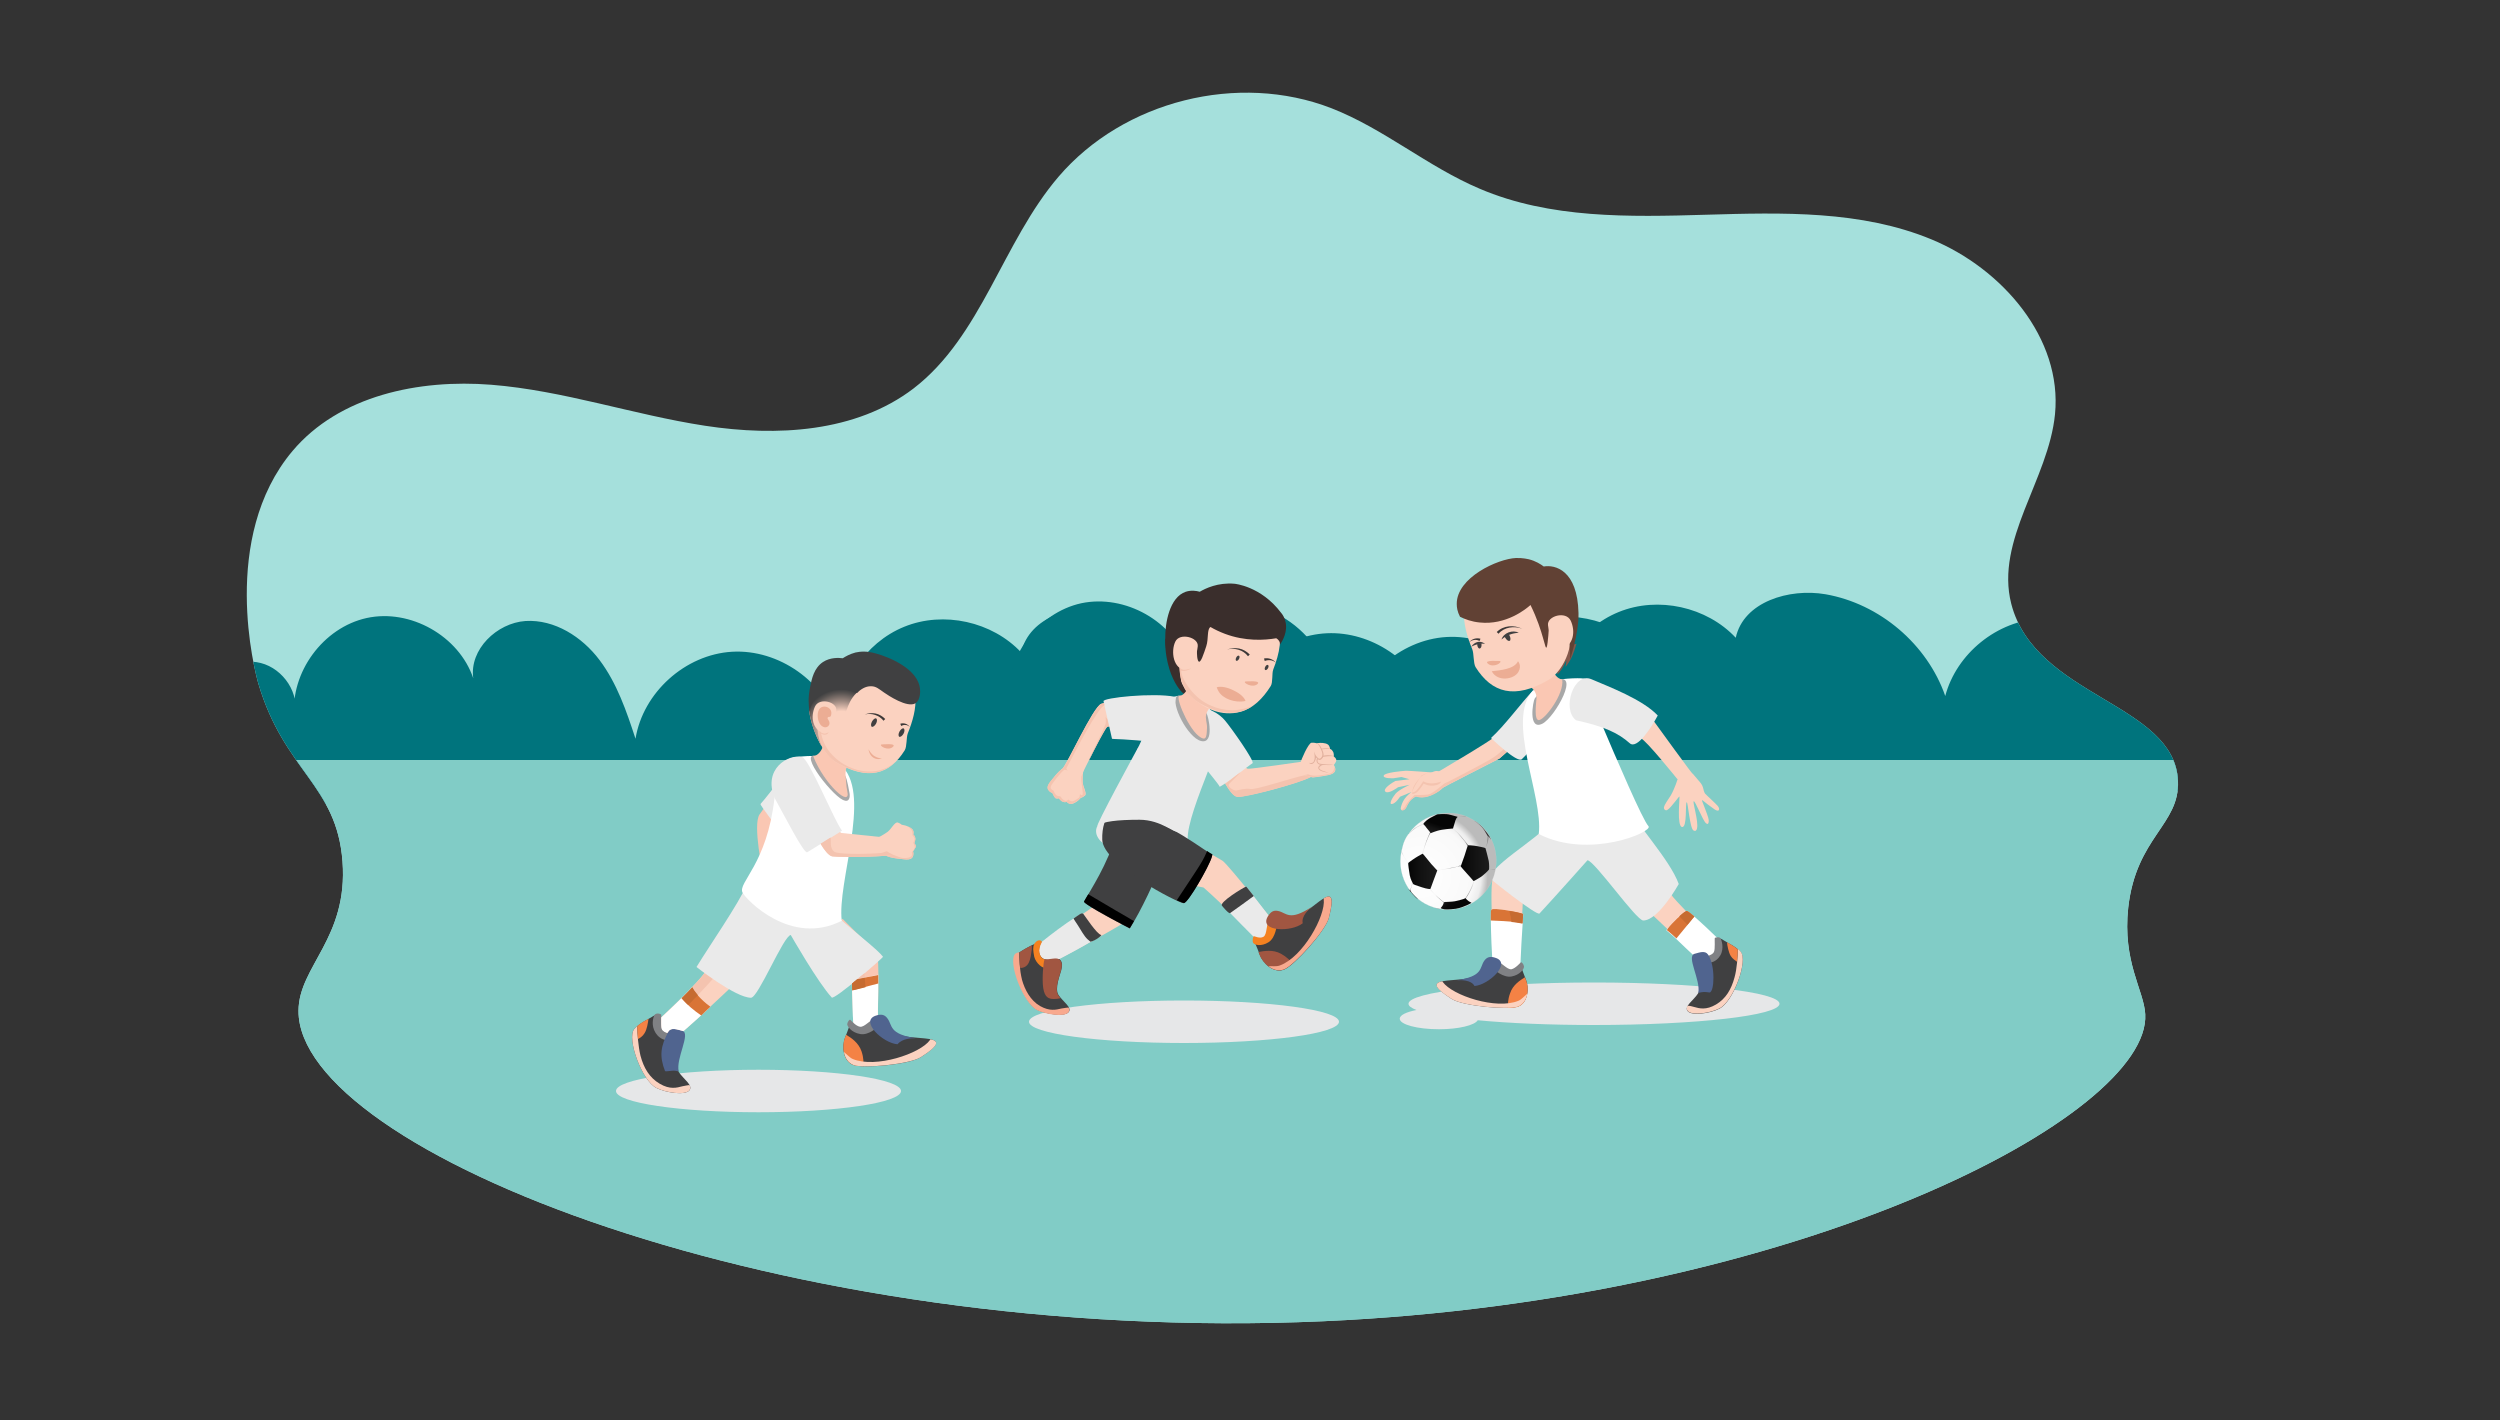 <?xml version="1.0" encoding="utf-8"?>
<!-- Generator: Adobe Illustrator 26.0.1, SVG Export Plug-In . SVG Version: 6.00 Build 0)  -->
<svg version="1.1" id="Layer_1" xmlns="http://www.w3.org/2000/svg" xmlns:xlink="http://www.w3.org/1999/xlink" x="0px" y="0px"
	 viewBox="0 0 1000 568" style="enable-background:new 0 0 1000 568;" xml:space="preserve">
<rect x="0" y="0" width="1000" height="568" fill="#333333" stroke="none"/>
<style type="text/css">
	.st0{clip-path:url(#SVGID_00000034089765190927749530000017289840017777382585_);fill:#A5E0DC;}
	.st1{clip-path:url(#SVGID_00000034089765190927749530000017289840017777382585_);}
	.st2{fill:#00747D;}
	.st3{clip-path:url(#SVGID_00000034089765190927749530000017289840017777382585_);fill:#81CCC6;}
	.st4{fill:#C68758;}
	.st5{fill-rule:evenodd;clip-rule:evenodd;fill:#E6E7E8;}
	.st6{fill-rule:evenodd;clip-rule:evenodd;fill:#FBD2C0;}
	.st7{fill-rule:evenodd;clip-rule:evenodd;fill:#F4C3AF;}
	.st8{fill-rule:evenodd;clip-rule:evenodd;fill:#EAEAEA;}
	.st9{fill-rule:evenodd;clip-rule:evenodd;fill:#A8A8A8;}
	.st10{fill-rule:evenodd;clip-rule:evenodd;fill:#3A2E2C;}
	.st11{fill-rule:evenodd;clip-rule:evenodd;fill:#FAC7B3;}
	.st12{fill-rule:evenodd;clip-rule:evenodd;fill:#404041;}
	.st13{fill-rule:evenodd;clip-rule:evenodd;fill:#A15641;}
	.st14{fill-rule:evenodd;clip-rule:evenodd;fill:#F48120;}
	.st15{fill-rule:evenodd;clip-rule:evenodd;fill:#F8A98E;}
	.st16{fill:#3C3837;}
	.st17{fill-rule:evenodd;clip-rule:evenodd;fill:#ECAD94;}
	.st18{fill-rule:evenodd;clip-rule:evenodd;fill:#E1B09D;}
	.st19{fill-rule:evenodd;clip-rule:evenodd;}
	.st20{fill-rule:evenodd;clip-rule:evenodd;fill:#FFFFFF;}
	.st21{fill-rule:evenodd;clip-rule:evenodd;fill:#D97436;}
	.st22{fill-rule:evenodd;clip-rule:evenodd;fill:#F48245;}
	.st23{fill-rule:evenodd;clip-rule:evenodd;fill:#808184;}
	.st24{fill-rule:evenodd;clip-rule:evenodd;fill:#50648F;}
	.st25{fill-rule:evenodd;clip-rule:evenodd;fill:url(#SVGID_00000110451682994272526540000012279368126673535374_);}
	.st26{fill-rule:evenodd;clip-rule:evenodd;fill:#C66B31;}
	.st27{fill-rule:evenodd;clip-rule:evenodd;fill:#83584B;}
	.st28{fill-rule:evenodd;clip-rule:evenodd;fill:#614134;}
	.st29{fill:url(#SVGID_00000125591638716637386900000001176157619207106224_);stroke:#CFCFCF;stroke-width:5.923329e-02;}
	.st30{fill:url(#SVGID_00000111157354537126198010000015712238966619308222_);}
	.st31{fill:url(#SVGID_00000103943919365226356340000008953199163272689046_);}
	.st32{fill:url(#SVGID_00000064336667920386433770000003894872395381476261_);}
	.st33{fill:url(#SVGID_00000026144207361745362030000015493903382424180388_);}
	.st34{fill:url(#SVGID_00000003805015006301384030000002385163329260742306_);}
	.st35{fill:url(#SVGID_00000159446759116670193900000000201312091248387718_);}
	.st36{fill:url(#SVGID_00000090268683205549730380000002486744463482607760_);}
	.st37{fill:url(#SVGID_00000067198835193466199250000000333616968337603219_);}
	.st38{fill:url(#SVGID_00000066486527575173910830000006502871650071518373_);}
	.st39{fill:url(#SVGID_00000050641844755510166220000005477107904737149834_);}
	.st40{fill:url(#SVGID_00000001655018322452548690000000651329299987484842_);}
	.st41{fill:url(#SVGID_00000038404061364462526220000011537364298934054841_);}
	.st42{fill:url(#SVGID_00000137836910964928407540000017435741170449062279_);}
	.st43{fill:#222222;}
	.st44{fill:url(#SVGID_00000137089742649484683160000009982975685447143836_);}
	.st45{fill:url(#SVGID_00000134972582186447167240000012682711557388274096_);}
	.st46{fill:#313131;}
	.st47{fill:url(#SVGID_00000003104869206206201980000001173819482618703779_);}
	.st48{fill:#404041;}
</style>
<g>
	<g>
		<defs>
			<path id="SVGID_1_" d="M529.2,528.5c-216,9.6-410.1-68.3-409.8-124.2c0.1-17.8,19.9-29,17.6-59.7c-2.3-30.8-23.3-36-33.7-71.3
				c-1.3-4.5-15.5-58.2,13.7-92.9c18.7-22.2,50.6-28.8,79.5-26.5c28.9,2.3,56.8,12,85.5,16.4s60.3,2.7,83.4-14.9
				c27.3-21,35.6-58.5,58-84.7c26-30.4,71.9-41.9,109.2-27.4c21,8.2,38.5,23.4,59.3,32.2c28.1,12,59.8,11.3,90.4,10.4
				c30.6-0.9,62.2-1.8,90.4,9.9s52.3,39.5,49.3,69.9c-2.6,26.2-24,50.3-17.5,75.8c9.6,37.4,65.4,39.7,66.7,70.9
				c0.7,17.5-16.7,22.4-19.9,50.6c-2.4,21.7,6.3,33.2,6.8,42.7C860.3,446.1,720.2,520,529.2,528.5z"/>
		</defs>
		<clipPath id="SVGID_00000065786819221391646330000013863744083677975998_">
			<use xlink:href="#SVGID_1_"  style="overflow:visible;"/>
		</clipPath>
		
			<rect x="82.8" y="-110.3" style="clip-path:url(#SVGID_00000065786819221391646330000013863744083677975998_);fill:#A5E0DC;" width="831.2" height="656.4"/>
		<g style="clip-path:url(#SVGID_00000065786819221391646330000013863744083677975998_);">
			<path class="st2" d="M79.8,303.1c-4.1-8.5-4.3-19,0.5-27.1c4.8-8.1,14.9-13.1,24-10.8s15.9,12.4,13.4,21.5
				c-1.6-17.8,11.6-35.7,29-39.5s36.9,7.2,42.6,24.1c-1.6-11.5,9.4-22.1,20.9-22.9c11.6-0.7,22.6,6.3,29.6,15.6
				c7,9.3,10.8,20.5,14.4,31.5c3-18.5,19.9-33.7,38.6-34.8c18.7-1.1,37.3,12,42.5,30c-0.3-17,10.6-33.6,26.4-40
				c15.7-6.4,35.2-2.1,46.8,10.3c3.1-14.4,21.4-19.9,35.9-17.4c21.7,3.8,40.7,20,47.9,40.7c4.5-17,20.8-30.2,38.5-31
				c17.6-0.8,35.1,10.9,41.1,27.4c9.2-14,22-26.3,37.9-31.6s35.1-2.3,46.5,10s12.1,34.1-0.6,45c-10.2,8.8-24.9,9-38.2,10.8
				c-39.4,5.3-78.4,28.8-116.4,17.1c-12.5-3.8-24.1-11.4-37.2-11.8c-18.2-0.6-37.2,12.7-53.6,4.6c-6.2-3.1-11-9-17.8-10.7
				c-8.8-2.1-17.3,3.6-25.4,7.4c-22.6,10.6-51.1,7-70.3-8.8c-31,13.8-65.4,19.8-99.2,17.3c-25.5-1.9-50.6-8.5-76.2-8.8
				c-9.2-0.1-18.6,0.5-27.5-1.9c-8.9-2.4-17.5-8.8-19.3-17.8"/>
		</g>
		<g style="clip-path:url(#SVGID_00000065786819221391646330000013863744083677975998_);">
			<path class="st2" d="M365.6,297.2c-4.1-8.5-4.3-19,0.5-27.1c4.8-8.1,14.9-13.1,24-10.8c9.1,2.3,15.9,12.4,13.4,21.5
				c-1.6-17.8,11.6-35.7,29-39.5c17.5-3.7,36.9,7.2,42.6,24.1c-1.6-11.5,9.4-22.1,20.9-22.9c11.6-0.7,22.6,6.3,29.6,15.6
				c7,9.3,10.8,20.5,14.4,31.5c3-18.5,19.9-33.7,38.6-34.8c18.7-1.1,37.3,12,42.5,30c-0.3-17,10.6-33.6,26.4-40
				c15.7-6.4,35.2-2.1,46.8,10.3c3.1-14.4,21.4-19.9,35.9-17.4c21.7,3.8,40.7,20,47.9,40.7c4.5-17,20.8-30.2,38.5-31
				c17.6-0.8,35.1,10.9,41.1,27.4c9.2-14,22-26.3,37.9-31.6s35.1-2.3,46.5,10c11.4,12.3,12.1,34.1-0.6,45
				c-10.2,8.8-24.9,9-38.2,10.8c-39.4,5.3-78.4,28.8-116.4,17.1c-12.5-3.8-24.1-11.4-37.2-11.8c-18.2-0.6-37.2,12.7-53.6,4.6
				c-6.2-3.1-11-9-17.8-10.7c-8.8-2.1-17.3,3.6-25.4,7.4c-22.6,10.6-51.1,7-70.3-8.8c-31,13.8-65.4,19.8-99.2,17.3
				c-25.5-1.9-50.6-8.5-76.2-8.8c-9.2-0.1-18.6,0.5-27.5-1.9c-8.9-2.4-17.5-8.8-19.3-17.8"/>
		</g>
		
			<rect x="82.8" y="304" style="clip-path:url(#SVGID_00000065786819221391646330000013863744083677975998_);fill:#81CCC6;" width="831.2" height="242.1"/>
		<g style="clip-path:url(#SVGID_00000065786819221391646330000013863744083677975998_);">
			<path class="st4" d="M622.3,309.8C622.3,309.8,622.2,309.8,622.3,309.8c-0.1,0-0.1-0.1-0.1-0.2c0.1-0.2,0.2-0.4,0.3-0.7
				c0.1-0.2,0.2-0.5,0.2-0.7c0-0.1,0.1-0.1,0.1-0.1c0.1,0,0.1,0.1,0.1,0.1c-0.1,0.3-0.2,0.5-0.3,0.7
				C622.6,309.3,622.5,309.6,622.3,309.8C622.3,309.8,622.3,309.8,622.3,309.8z"/>
		</g>
		<g style="clip-path:url(#SVGID_00000065786819221391646330000013863744083677975998_);">
			<path class="st4" d="M624.3,309.5C624.3,309.5,624.2,309.5,624.3,309.5c-0.1,0-0.1-0.1-0.1-0.2c0.1-0.2,0.2-0.4,0.3-0.7
				c0.1-0.2,0.2-0.5,0.2-0.7c0-0.1,0.1-0.1,0.1-0.1c0.1,0,0.1,0.1,0.1,0.1c-0.1,0.3-0.2,0.5-0.3,0.7
				C624.6,309,624.5,309.3,624.3,309.5C624.3,309.5,624.3,309.5,624.3,309.5z"/>
		</g>
		<g style="clip-path:url(#SVGID_00000065786819221391646330000013863744083677975998_);">
			<path class="st4" d="M626,310C625.9,310,625.9,310,626,310c-0.1,0-0.1-0.1-0.1-0.2c0.1-0.2,0.2-0.4,0.3-0.7
				c0.1-0.2,0.2-0.5,0.2-0.7c0-0.1,0.1-0.1,0.1-0.1c0.1,0,0.1,0.1,0.1,0.1c-0.1,0.3-0.2,0.5-0.3,0.7
				C626.3,309.5,626.2,309.7,626,310C626,309.9,626,310,626,310z"/>
		</g>
	</g>
	<g>
		<ellipse class="st5" cx="473.6" cy="408.7" rx="62" ry="8.5"/>
		<path class="st6" d="M461.7,290.7c-3.3-0.3-17.6-0.4-18.7-0.1c-1.1,0.3-9.9,18.5-9.9,18.5s-10-0.7-8.4-1.4
			c1.6-0.6,12.5-25.1,15.8-26.2c3.3-1.1,19.8-2.5,23.7-2.3C468.1,279.4,465.3,291.4,461.7,290.7z"/>
		<path class="st7" d="M445.4,290.5c-1.3,0-2.2,0.1-2.4,0.2c-0.7,0.2-5,8.6-7.7,14c0.4-1.6,5.1-10.5,6.8-14.8
			c0.5-1.2,0.1-3.2,0.1-3.2c-0.2,0,2.8,3.3,3.8,3.4C446.1,290,445.8,290.2,445.4,290.5z"/>
		<path class="st6" d="M486.5,307.7c1,0.1,5.2,10.6,8.5,11c3.2,0.4,31.2-7.1,30.5-9c-0.6-1.9-2.9-5.3-2.9-5.3s-22.3,3.3-23.5,3.1
			c-1.2-0.1-4.2-5.6-4.2-5.6L486.5,307.7z"/>
		<path class="st8" d="M479.5,283.2c3.7-0.3,8.2,2.2,10.5,5c2.4,2.8,12.1,16.5,11,17.1c-1.1,0.6-13.2,10.2-13.2,9.3
			c0-0.9-16.2-19.6-15.4-20.4C473.1,293.4,479.5,283.2,479.5,283.2z"/>
		<path class="st8" d="M483.2,282.8c6.4,6.8,4.6,13.8,0,25.7c-3.7,9.5-8.5,21.8-8.1,27.4c-17.1-12.3-32.7-8.2-30.7-10.4
			c4.1-4.6,15.7-51.8,29.5-46.8C477.3,280,483.2,282.8,483.2,282.8z"/>
		<path class="st9" d="M474.6,279c-1.9-0.9-3.3-1.1-3.9-0.4c-2.5,2.8,4.3,16.4,9.7,17.8c5.6,1.4,2.9-10.2,2.2-11.1
			c-3-4.1-7.7-6.1-7.7-6.1L474.6,279z"/>
		<path class="st10" d="M466.1,255.4c-0.2,5.4,0.9,9.7,1.7,12.4c1.7,5.3,4.2,8.6,5.7,9.7c0.1,0.1,2.2,1.6,2.2,1.5c0,0,0,0,0,0
			c0-0.1,1.4-11.5,1.4-11.5C473.4,263.4,469.8,259.4,466.1,255.4z"/>
		<path class="st11" d="M476.8,270.8c-0.8-0.1-1,7-5.3,7.7c-1,1.6,5.1,15.8,9.8,16.9c1.2,0.3,1.4-1.3,1.5-4.2c0.1-2-0.8-3.7-0.3-5.5
			c0.9-3.5,5.5-6.2,4.8-6.3C485.6,279.2,477.6,270.9,476.8,270.8z"/>
		<path class="st8" d="M469.9,278.7c-8.6-1.7-28.9,0.4-28.5,1.8l3.4,15c0.1,0.2,6.4,0,17.8,1.5C465.9,297.4,471.5,278.5,469.9,278.7
			z"/>
		<path class="st6" d="M458.5,351.2c-0.5,1-7.3,16.6-9,17.9c-1.7,1.4-34,19.4-34.4,18.3c-0.3-1.2-3.7-6.4-2.2-7.7
			c1.5-1.4,14.8-10.4,26-18.1c0.7-1.7,7.5-21,7.5-21L458.5,351.2z"/>
		<path class="st8" d="M439.9,374c-1.8-0.4-5.6-7.5-6.6-8.5c-1-1-19.4,12.9-19.3,13.9c0.1,0.9,1.1,7.6,2.7,7.5
			C418.2,386.8,441,374.7,439.9,374z"/>
		<path class="st8" d="M444.3,324.9c-0.8,0.3-4.6,4.2-5.3,5.4c-3.7,6.8,11.5,13.9,16.5,8c1.7-2-1.6-11.9-4.3-13.3
			C448.6,323.7,444.3,324.9,444.3,324.9z"/>
		<path class="st12" d="M466.7,340.3c-5.1,13.2-10.2,23.7-14.8,31.1c0,0-18.2-9.4-18.3-10.7c2.6-4.8,9.3-14.5,13.1-27.5
			C453.7,332.7,459.1,337.6,466.7,340.3z"/>
		<path class="st6" d="M464.2,348.2c6.5,4.1,10,5.5,17.2,6.8c5.7,4.9,21.5,20.5,22.8,21.3c1.2,0.8,7.6-5.5,6.5-6.3
			c-1.1-0.8-19.3-24.1-21.7-25.7c-2.4-1.5-14.8-8.4-14.8-8.4L464.2,348.2z"/>
		<path class="st8" d="M498.5,354.6c-1.2,0.4-10.5,6.4-9.3,7.7c0,0,15.4,15.8,15.7,15.7c0.3-0.1,5.1-2.7,5.8-3.4
			c0.7-0.6,1.1-2.7,1.1-2.7L498.5,354.6z"/>
		<path class="st12" d="M498.5,354.6c-1.2,0.4-11,6.4-9.7,7.7c0,0,2.8,3.5,3.3,2.9c2.9-2,7.2-5.2,9.4-6.8L498.5,354.6z"/>
		<path class="st12" d="M440.9,335.9c0.3,10,30.7,25.5,32.6,25.4c1.9-0.1,12.7-19.2,11.2-19.6c-0.6-0.1-5.7-3.9-11.8-7.6
			c-5.9-3.5-12.7-6.9-17.5-9.4C446.1,320,440.6,325.9,440.9,335.9z"/>
		<path class="st12" d="M510.8,365.8c2.3-1,3.5,1.4,6.9,1c6.7-0.9,18.8-18.3,13.8,0.5c-1.4,5.1-13.6,18.8-17.8,20.5
			c-4.2,1.7-8.6-2.6-9.8-5.9c-1.2-3.3-2.5-6-2.5-6s4,0.9,5.3-1.1C508.8,371.5,506,367.9,510.8,365.8z"/>
		<path class="st13" d="M516.9,385.5c-1.3,1.1-2.5,1.9-3.3,2.3c-4.2,1.7-8.6-2.6-9.8-5.9c-0.1-0.4-0.3-0.7-0.4-1.1
			c2.1-0.4,5.8-1.1,9,0.7C514.9,382.9,516.3,384.4,516.9,385.5z"/>
		<path class="st12" d="M416.5,376.9c-1.7,3.1-0.9,6.1,1.4,6.8c2.5,0.8,5.7-0.1,5.8-0.1c1.6,1.2,1.1,3.1,0.8,4.5
			c-0.3,1.4-2.8,7.3-1.1,9.9c1.7,2.6,5.7,5.1,4,6.9c-1.7,1.9-8.7,0.8-12.4-0.9c-5.6-2.7-11.3-18.8-8.4-22.2
			C407.7,380.6,417.3,375.4,416.5,376.9z"/>
		<path class="st14" d="M416.7,376.9c-1.7,3.1-1.1,6.1,1.2,6.9c0.8,0.3,1.8,0.3,2.7,0.3c-0.3,1.2-0.9,2.5-1.8,3
			c-1.6,0.7-4.5-1.9-5.1-4.4c-0.5-2.5-0.6-3.9,0-5.1C415.1,375.2,417,376.3,416.7,376.9z"/>
		<path class="st13" d="M417.9,383.7c1.8,0.2,4.6-0.8,5.7,0c1.6,1.2,1.1,3.1,0.8,4.5c-0.3,1.4-2.8,7.3-1.1,9.9
			c0.3,0.4,0.6,0.8,0.9,1.2c-0.8,0.2-1.8,0.3-2.7,0.3c-2.1,0-3.6-0.7-4.2-4.3c-0.6-3.7,0.1-11,0.5-11.4
			C417.8,383.8,417.9,383.8,417.9,383.7z"/>
		<path class="st15" d="M427.4,403c0.4,0.7,0.5,1.4-0.1,2c-1.7,1.9-8.7,0.8-12.4-0.9c-5.6-2.7-11.8-19.1-8.9-22.5
			c0.3-0.4,1.4-0.7,1.7-0.7c0,2.7,0.1,7,1.1,11c1.1,4,3.4,8.3,7.2,10.5c3.9,2.2,6.4,1.5,8.6,1C425.7,403.2,426.6,403.1,427.4,403z"
			/>
		<path class="st6" d="M502.6,240.7c2.1,1.1,6,3.6,8,8c2.7,5.9,1.2,12.7-1.3,19.1c-0.6,1.5-0.1,5.2-1,6.6c-3.2,5.1-7.1,8.9-12,10.3
			c-8,2.2-14.5-2-16.1-3.1c-3.9-2.5-6-5.7-6.7-6.9c-3.8-6.3-3.1-12.7-2.8-14.7c-0.2-2.1-0.8-9.9,4.5-16
			C482.2,235.8,494.9,236.4,502.6,240.7z"/>
		<g>
			<path class="st16" d="M499.2,262.5c-1.9-2.5-5.3-3.5-8.4-2.7c1.5-0.5,3.2-0.7,4.8-0.4c1.6,0.3,3.1,1.2,4.3,2.4L499.2,262.5
				L499.2,262.5z"/>
		</g>
		<g>
			<path class="st16" d="M505.6,263.4c1.8-0.4,3.7,0.3,4.8,1.7c-0.6-0.5-1.4-0.9-2.2-1c-0.8-0.1-1.6,0-2.3,0.3L505.6,263.4
				L505.6,263.4z"/>
		</g>
		<path class="st10" d="M510.5,255.3c0.2,0.1,0.8,0.5,1.2,1.2c0.3,0.5,0.3,1.1,0.3,1.3c1-1.4,3.3-5.3,2.1-9.5
			c-0.4-1.4-1-2.4-1.6-3.1c-8.1-10.8-18.7-11.7-18.7-11.7c-6.6-0.6-11.7,1.9-13.9,3.2c-1.4-0.4-3.4-0.7-5.6,0
			c-6.5,2.2-8.3,12.5-8.2,18.8c0.1,10.4,6.1,19.5,6.8,19.3c0,0,0,0,0,0c-0.8-2.9-2.9-19.9,0.7-19.5c3.5,0.4,5,1.1,5.1,2.5
			c0.1,1.4-0.1,5,0.5,6.4c0.9,2.1,2.4-3.1,3.3-5.7c1-3,0.2-6.8,1.7-7.7c1.7,1,3.6,1.9,5.7,2.7C498.1,256.6,505.8,256.1,510.5,255.3z
			"/>
		<path class="st12" d="M495.6,262.3c0.3,0.2,0.3,0.7,0,1.3c-0.3,0.5-0.8,0.9-1.1,0.7s-0.3-0.7,0-1.3
			C494.8,262.4,495.3,262.1,495.6,262.3z"/>
		<path class="st12" d="M507.2,266c0.3,0.2,0.3,0.7,0,1.3c-0.3,0.5-0.8,0.9-1.1,0.7c-0.3-0.2-0.3-0.7,0-1.3
			C506.4,266.1,506.9,265.8,507.2,266z"/>
		<path class="st6" d="M470.1,256.7c-1.8,3.8-0.9,11,4.3,11.4c2.9,0.2,4.4-6.8,4.7-9.6C479.5,254.9,471.8,252.9,470.1,256.7z"/>
		<path class="st17" d="M502.9,273.7c-2,1.6-5.8-0.6-4.8-1.1C498.1,272.6,504.9,272,502.9,273.7z"/>
		<path class="st17" d="M486.7,274.9c0.1,0.5,0.4,1,0.7,1.6c1.7,3,6.6,4.8,10.8,3.9c-0.4-1.3-2-2.9-4.5-4.1
			C491.1,274.9,488.3,274.4,486.7,274.9z"/>
		<path class="st8" d="M470.8,332.3c-0.5,1.6-6.1-4.4-15-4.4c-8.9,0-14.8,0.7-16.7,2.4c-1.9,1.7,16.4-31.8,16.4-31.8
			C454.7,322.7,466.6,318.8,470.8,332.3z"/>
		<path class="st6" d="M525.1,311c0,0,3-0.3,6-0.9c3-0.6,3.1-1.8,3-2.7c-0.1-0.9-0.6-1.4-0.6-1.4s1-1.1,1-1.9c0.1-0.8-1-1.5-1-1.5
			s0.2-1.3-0.4-2.1c-0.5-0.9-1.1-0.9-1.1-0.9s0-1.3-1-1.9c-1-0.6-2.9-0.6-3.5-0.5c-0.6,0.1-0.9,0.1-0.9,0.1s-0.8-0.3-2-0.2
			c-1.2,0-4.3,7.1-4.3,7.8C520.5,309.5,517.6,309.1,525.1,311z"/>
		<path class="st15" d="M531.5,367.3c2.3-8.8,0.9-9.7-2-8c0,0.1,0,0.2,0,0.4c0.8,6.7-8.4,23.2-17.6,26.5c-1.3,0.5-3.2,0.2-4.5,0.3
			c1.8,1.4,4.1,2.1,6.3,1.2C517.8,386,530.1,372.4,531.5,367.3z"/>
		<path class="st14" d="M510.9,369.7c-0.3,0.5-0.6,5.4-3.5,7.2c-2.9,1.8-5.5,1.1-6.1,0.3c-0.5-0.8-0.1-2.6,0.2-2.7
			c0.3-0.1,2.4,1.1,3.9,0.2c1.5-0.9,1.1-5.4,2.1-5.9C508.5,368.3,510.9,369.7,510.9,369.7z"/>
		<path class="st13" d="M524.8,362.7c-1.2,0.9-4.4,3.8-3.7,6.6c-4.5,3.6-17.3,3.4-14.1-2.5c1.3-2.3,2.6-2.8,4.3-2.4
			C514.7,365.1,515.6,368.7,524.8,362.7z"/>
		<path class="st18" d="M529.1,300.4c0.4,1,0.5,2,0,2.7c-0.8,1.1-1.4,1-2,0.6c-0.2-0.2-0.4-0.4-0.6-0.6l-0.1-0.1
			c-0.2,1.7-1.4,3.5-2.9,2.1c2.7,0.8,2.6-2.3,2.1-4.5c0.4,0.9,0.5,1.5,1.2,2.2c0.2,0.2,0.4,0.4,0.5,0.5c0.4,0.3,0.8,0.3,1.4-0.5
			c0.4-0.6,0.3-1.4,0-2.3c-0.5-1.3-1.3-2.8-2-3.4C528,297.7,528.6,299.2,529.1,300.4z"/>
		<path class="st18" d="M528.6,299.9l-0.2-0.4c2-0.3,3.2-0.3,3.8,0C532.1,299.5,528.3,299.6,528.6,299.9z"/>
		<path class="st18" d="M529.2,302.7c-0.1,0-0.2,0-0.3,0l0.1-0.4c0,0,0,0,0.1,0c0.3-0.1,1.7-0.3,2.7-0.2c1.3,0.1,1.8,0.4,1.8,0.4
			C532.3,302.4,530.5,302.5,529.2,302.7z"/>
		<path class="st18" d="M529.9,306c-0.6,0-1.2,0-1.8-0.1c-0.6-0.1-1-0.4-1.3-0.9c-0.5-1,0.1-1.7,0.1-1.7l0.3,0.3
			c0,0-0.4,0.5-0.1,1.2c0.2,0.4,0.5,0.6,1,0.7c0.8,0.2,4.4,0.4,5.3,0.4C532.5,306.1,531.1,306,529.9,306z"/>
		<path class="st18" d="M529.1,306c-0.5,0.1-0.9,0.4-1.2,0.7c-1.2,1.4,3,2.1,3.6,2.4c0,0-0.5,0-1.7-0.3c-1.2-0.3-1.9-0.6-2.2-1
			c-0.2-0.2-0.3-0.5-0.3-0.7c0-0.2,0.1-0.5,0.3-0.7c0.3-0.4,0.9-0.6,1.4-0.7L529.1,306z"/>
		<path class="st6" d="M428.6,306c-4,0.8-5.7,3.3-8.2,6.4c-2,2.4-1.3,3.3-0.7,4c0.6,0.6,1.3,0.8,1.3,0.8s0.5,1.2,1,1.8
			c0.4,0.7,1.6,0.3,1.6,0.3s0.7,1.1,1.6,1.4c0.9,0.4,1.5,0,1.5,0s0.8,1,1.9,0.9c1.1-0.2,2.7-1.3,3.1-1.8c0.4-0.5,0.7-0.7,0.7-0.7
			s0.7-0.1,1.6-0.9c0.9-0.8-0.8-3.4-0.9-5.3c-0.1-1.9,0.1-5,0.4-4.8C433.7,308.3,428.6,306,428.6,306z"/>
		<path class="st19" d="M482.5,341.2c-0.7,1.7-2,4.1-4.4,7.7c-0.9,1.4-1.8,2.7-2.5,3.8c-2.3,3.5-3.9,5.9-4.9,7.4
			c1.6,0.7,2.6,1.1,2.9,1.1c0.8,0,3.3-3.6,5.7-7.7c2.5-4.2,5-9,5.5-11c0.2-0.5,0.2-0.9,0-0.9c-0.2,0-0.9-0.5-2-1.2
			C482.7,340.8,482.6,341,482.5,341.2z"/>
		<path class="st19" d="M451.5,367.2c-3-1.7-7.4-4.3-11.1-6.5c-2-1.2-3.9-2.3-5.1-3c-0.7,1.1-1.2,2.1-1.7,2.9c0,0.5,2.3,1.9,5.2,3.6
			c3.6,2.1,8.1,4.5,10.8,5.9c1.4,0.7,2.3,1.2,2.3,1.2c0.6-0.9,1.1-1.9,1.7-2.9C453.1,368.2,452.3,367.7,451.5,367.2z"/>
		<path class="st12" d="M433.3,365.5c-0.6-0.6-1.8,0.5-3.9,1.9c0.1,0.2,0.2,0.4,0.3,0.5c0.4,0.6,0.4,0.7,1.5,2.3
			c1.1,1.7,2.4,4.2,3.8,5.5c0.2,0.1,1,0.9,1.2,1c2.1-0.5,4.6-2.5,4.3-2.7C438.7,373.7,433.9,366.2,433.3,365.5z"/>
		<path class="st13" d="M412.7,379.9c0-0.7,0.1-1.3,0-1.8c-1.7,0.9-3.7,2-4.9,2.8c0,0,0,0,0,0c0,1.7,0,3.9,0.3,6.3
			c1.1,0,2.1-0.4,2.8-1.2c1-1.2,1.4-3,1.6-4.8C412.6,380.8,412.6,380.3,412.7,379.9z"/>
		<path class="st7" d="M424.9,307.6c-0.1,0.1-0.1,0.1-0.2,0.1c-0.1,0-0.1,0.1-0.2,0.1c-1.5,1.2-2.7,2.8-4.2,4.6
			c-2,2.4-1.3,3.3-0.7,4c0.6,0.6,1.3,0.8,1.3,0.8s0.5,1.2,1,1.8c0.4,0.7,1.6,0.3,1.6,0.3s0.7,1.1,1.6,1.4c0.9,0.4,1.5,0,1.5,0
			s0.8,1,1.9,0.9c1.1-0.2,2.7-1.3,3.1-1.8c0.4-0.5,0.7-0.7,0.7-0.7s0.7-0.1,1.6-0.9c0.9-0.8-0.8-3.4-0.9-5.3c-0.1-1,0-2.4,0.1-3.4
			c-0.3,0.5-0.6,1-0.6,1.4c-0.1,1.9,0.9,6.5,0.5,7c-0.5,0.5-1-0.3-1-0.3l-0.2,1.3c0,0-1.9,1.5-2.8,1.6c-0.9,0.1-1.7-0.7-1.7-0.7
			s-0.6,0.9-1.5,0.4c-0.9-0.5-1.2-1-1.5-1.5c-0.3-0.4-0.7-0.1-1.4-0.4c-0.7-0.3-1.3-1.5-1.4-1.9c-0.1-0.4-1.7-0.6-1.1-2
			c0.5-1.1,3.7-5.2,5.2-6.4c0,0,0,0,0,0c0.3-0.3,1.4,0.2,1.5,0.3c0,0-0.7-0.7-0.5-1.1c0.1-0.2,0.3-0.6,0.5-0.9
			c2.8-5.3,12-23.3,14.7-24.2l-0.2-0.9c-0.4,0.1-0.8,0.2-1,0.3C437.3,282.6,427,305.6,424.9,307.6z"/>
		<path class="st7" d="M500.2,315.6c-2.1-0.4-4.5,0.4-5.7,0.6c-1,0.1-4-1.6-2.7-2.8c3.2-3.1,4.5-4.5,4.3-4.4
			c-0.7,0.3-4.7,3.7-4.8,3.6c-0.4,0.3-0.8,0.6-1.2,0.9c1.5,2.6,3.3,5.2,4.9,5.3c2.8,0.3,24.1-5.2,29.4-8c-1.1-0.3-1.9-0.5-2.6-0.7
			C516.6,311.2,502.3,316,500.2,315.6z"/>
		<path class="st7" d="M521.7,310c0.6,0.2,1.5,0.4,2.6,0.7c0.3,0.1,0.5,0.1,0.8,0.2c0,0,3-0.3,6-0.9c2.6-0.5,3-1.5,3-2.3
			c-0.1-0.5-0.2-1-0.3-1.3c0,0.6-0.2,1.7-0.8,2.4c-1,1-3.5,1.1-5.7,1.4c-1,0.1-1.7,0.1-2.3,0c-0.7-0.1-1.3-0.3-1.9-0.5
			C523.1,309.8,522.5,309.9,521.7,310z"/>
		<path class="st7" d="M472.5,268.3c1.6,0.5,4.1-0.9,3.9-0.9c-2.2,0.5-3.2,1-4.6-0.4c0,1.1,0.1,2.5,0.5,4.2c0.3,1.2,0.7,2.1,1,2.9
			c0.2,0.6,0.5,1.4,1.1,2.3c0.3,0.5,0.7,0.9,1.5,1.6c1.3,1.4,2.7,2.5,4,3.3c0.1,0,0.2,0.1,0.2,0.1c1.1,0.6,2.1,1.1,3.2,1.6
			c0.1,0.1,0.3,0.1,0.4,0.2c7.2,3,12.7,2.3,17.3-0.8c-2.2,0.8-5.3,1.7-8.2,1.7c-3.2-0.1-5.9-0.7-8.3-1.8c-3.6-1.5-6.3-3.9-8.3-6.4
			C474.8,274.2,472.3,270.3,472.5,268.3z"/>
	</g>
	<g>
		<path class="st5" d="M303.4,444.9c31.4,0,57-3.8,57-8.5c0-4.7-25.6-8.5-57-8.5s-57,3.8-57,8.5C246.4,441.1,272,444.9,303.4,444.9z
			"/>
		<path class="st6" d="M351.5,340.2c2.9,2.9,6,3,10,3.5c3.1,0.4,3.6-0.7,3.8-1.6c0.2-0.9-0.1-1.5-0.1-1.5s0.7-1.1,1.1-1.8
			c0.3-0.7-0.6-1.5-0.6-1.5s0.6-1.2,0.4-2.2c-0.2-1-0.8-1.2-0.8-1.2s0.4-1.3-0.3-2.1c-0.8-0.9-2.6-1.6-3.3-1.7c-0.6-0.1-1-0.2-1-0.2
			s-0.5-0.5-1.6-0.9c-1.2-0.3-2.5,2.5-4,3.7c-1.5,1.1-4.3,2.7-4.3,2.3C350.6,334.6,351.5,340.2,351.5,340.2z"/>
		<path class="st11" d="M328.2,321.5c-2,1.5-16.5,10.6-17.6,10.4c-1.1-0.2,0.1,13.9,0.1,13.9s-5.4,3.1-5.5,3.6
			c0,0-4.2-19.4-1.4-23.6l9.1-12.7L328.2,321.5z"/>
		<path class="st8" d="M321.3,303.6c0,0,11,13.7,9.4,15.6c-1.6,1.9-18.7,13.4-19,13c-0.2-0.5-7.8-10.2-7.5-10.6
			C308.9,316.4,313.9,308,321.3,303.6z"/>
		<path class="st11" d="M324.7,381.3c6.6,4.2,13.6,9,16,10.6c0.6,12.7,0.2,19.5,1.5,20.3c1.2,0.9,10.4-1,9.3-1.9
			c-1.1-0.8,1.1-28.8-1.3-30.3c-2.4-1.4-13.2-12.5-13.2-12.5L324.7,381.3z"/>
		<path class="st20" d="M340.7,392.1c0.5,12.6,0.2,19.3,1.5,20.1c1.2,0.9,10.4-1,9.3-1.9c-0.7-0.5-0.1-11.7-0.2-20.4
			C348.4,390.5,342.7,391.7,340.7,392.1z"/>
		<path class="st21" d="M340.7,392.1c0.1,1.4,0.1,2.7,0.2,4c2.6-0.7,7.8-2,10.4-2.7c0-1.2,0-2.3,0-3.4
			C348.4,390.5,342.7,391.7,340.7,392.1z"/>
		<path class="st6" d="M306.7,377.4c-1.8,1.8-12.1,15.4-12.1,15.4s-27.8,26.7-28.8,25.4c-1-1.3-7.2-6.4-5.9-7.2
			c1.3-0.8,21-19.1,22.9-23.4c1.8-4.3,11.6-17,11.6-17L306.7,377.4z"/>
		<path class="st8" d="M326.4,355.5c-1.7,5.1,22.9,22,26.8,27.2c0.2,0.3-19.5,17.4-20.5,16.3c-5.5-5.9-16.4-25-16.4-25
			c-2.9,0.3-13,25.1-15.9,25.1c-6.2,0-21.8-12.3-21.8-12.3c5.5-9,16.6-24.9,20.3-33.2C307.1,355,318.5,352.8,326.4,355.5z"/>
		<path class="st20" d="M337.2,306.9c11.2,12-2.4,46.1-0.5,61.4c-20.4,10.4-38.4-8.6-39.7-11.3c-1.9-4,9.8-11.3,12.8-37.8
			c0.9-7.6,3.3-12.4,5.9-15.6c0.6-0.8,9.8-1.7,12-0.9C331.3,303.9,337.2,306.9,337.2,306.9z"/>
		<path class="st9" d="M328.5,303c-11.4-5,3.6,14.6,8.7,17c2.6,1.2,2.9-1.2,2.6-2.8c-0.1-0.3-0.9-5.8-1.8-7c-3-4.1-9.1-7.1-9.1-7.1
			L328.5,303z"/>
		<path class="st11" d="M330.7,294.6c-0.8-0.1-1,7.1-5.4,7.9c4.3,11.1,15.3,21.1,13.6,13.9c-0.4-1.6-0.6-5.6-0.7-6.7
			c-0.1-5,4.1-6,3.2-6.3C339.7,302.9,331.5,294.7,330.7,294.6z"/>
		<path class="st6" d="M324.4,331.3c1,0.1,5.3,10.8,8.6,11.2c3.3,0.4,26.4,0.5,25.7-1.5c-0.7-2,0.3-5.5,0.3-5.5s-21.2-2.2-22.4-2.3
			c-1.2-0.1-3.7-7.8-3.7-7.8L324.4,331.3z"/>
		<path class="st8" d="M309.9,319.3c3.8,6.8,11.7,22.4,13,21.6l13.9-8.6c-3.6-5-13.2-28.9-16-29.5
			C315.3,301.5,305,307.6,309.9,319.3z"/>
		<path class="st12" d="M263.6,405.8c0.7-0.2-0.2,4.5,0.6,6.7c0.8,2.2,5.9-0.3,7.6,1c1.7,1.3,1.1,3.3,0.9,4.8
			c-0.3,1.4-3,7.7-1.2,10.5c1.8,2.8,6,5.4,4.2,7.4c-1.8,2-9.3,0.9-13.1-1c-5.9-2.9-12-19.9-8.9-23.6c2-2.3,5.8-4,7-4.8
			C262.4,405.6,263.6,405.8,263.6,405.8z"/>
		<path class="st6" d="M275.8,434c0.4,0.8,0.5,1.5-0.1,2.2c-1.8,2-9.3,0.9-13.1-1c-5.9-2.9-12-19.9-8.9-23.6
			c0.4-0.4,0.8-0.8,1.2-1.2c0,2.9,0.4,8.2,1.3,11.9c1.3,4.9,3.6,8.8,7.7,11.2c4.1,2.4,6.8,1.6,9.1,1C274,434.3,275,434.1,275.8,434z
			"/>
		<path class="st12" d="M354,407.8c2.4,0.8,1.6,3.4,4.4,5.4c5.6,3.9,26.2-0.8,9.9,9.7c-4.5,2.9-22.8,4.6-27,3.1
			c-4.2-1.6-4.6-7.7-3.3-10.9c1.3-3.2,2.2-6.1,2.2-6.1s2.4,3.4,4.7,2.8C348.6,410.7,349,406.2,354,407.8z"/>
		<path class="st22" d="M345.2,426.5c-1.7-0.1-3.1-0.2-3.9-0.6c-4.2-1.6-4.6-7.7-3.3-10.9c0.2-0.4,0.3-0.7,0.4-1.1
			c1.9,1.1,5,3.1,6.2,6.6C345.5,423.2,345.5,425.3,345.2,426.5z"/>
		<path class="st6" d="M368.3,422.9c7.7-4.9,7.2-6.5,3.9-7.2c-0.1,0.1-0.2,0.2-0.2,0.3c-3.9,5.5-21.8,11.4-30.9,7.6
			c-1.2-0.5-2.5-2-3.5-2.8c0.4,2.3,1.6,4.3,3.8,5.2C345.5,427.5,363.8,425.7,368.3,422.9z"/>
		<path class="st23" d="M351.4,410.7c-0.6,0.2-4,3.6-7.4,2.9c-3.4-0.6-5.2-3.1-5.1-4c0.1-0.9,0.9-1.9,1.2-1.7
			c0.2,0.1,2.1,2.5,3.9,2.8c1.8,0.3,4.5-3.2,5.5-2.9C350.6,408.1,351.4,410.7,351.4,410.7z"/>
		<path class="st24" d="M366.2,415.3c-1.5,0-5.2,0-7.2,2.4c-5.8-0.4-15.1-9.2-8.8-11.4c2.5-0.9,3.8-0.3,4.8,1.1
			C357.1,410.2,355.4,413.5,366.2,415.3z"/>
		<path class="st23" d="M266.7,416.1c-0.2-0.1-2.7-0.1-4.5-3c-1.8-2.9-1-6-0.4-7.1c0.6-1,2.6-0.5,2.7-0.1c0.1,0.4-0.2,4.6,0.3,5.6
			c0.4,1.1,1.8,1.5,2.4,1.7c0.6,0.2,0.8,0,0.9,0.4c0.1,0.4-0.4,2-0.7,2.3C267.1,416.3,266.7,416.1,266.7,416.1z"/>
		<path class="st24" d="M272.9,412.3c-2-0.5-4.5-1.5-5.5,0.3c-3.2,5.8-3.7,9.9-1.4,15.8c0.2,0.4,2.8-0.3,4.1-0.1
			c1.3,0.2,1.4,0.3,1.4,0.3C270.2,423.5,276.5,413.2,272.9,412.3z"/>
		<path class="st22" d="M257.8,413.3c1-1.5,1.4-4.3,1.6-5.8c-1.3,0.7-3.1,1.7-4.5,2.9c0,1.4,0.1,3.2,0.3,5.2
			C256,415.2,257.1,414.5,257.8,413.3z"/>
		<path class="st6" d="M357.7,266.1c11.4,6.7,9.3,17.6,5.4,27.3c-0.6,1.6-0.3,5.2-1.2,6.7c-6.1,9.8-14.8,12.3-27.5,4.8
			c-5.7-3.3-11.2-15.5-6.2-21.6c-1.4-5.7-5.1-2.6-2-8.1C332.5,263.6,346.3,259.4,357.7,266.1z"/>
		<path class="st7" d="M358.4,304.5c-5.8,5.9-13.5,6.5-24.1,0.3c-4.6-2.7-9.1-11.2-8-17.6l2.3,1.1c-0.3,1.6-0.3,3.2-0.1,4.7
			c0,0.1,1.1,0.8,2.9-0.1c0.2-0.1-0.6,1.8-2.9,0.6c-0.2-0.1,0.1,0.3,0.1,0.5C331.1,306,348.6,313.8,358.4,304.5z"/>
		<path class="st6" d="M343.1,276.8c-0.1,0.1-0.2,0.2-0.4,0.3c-2.4,2.2-3.5,5.3-3.9,6.5c-0.2,0.6-2.3,5.9-4,5.6
			c-0.3-0.1-0.5-0.3-0.6-0.4c-0.8-0.9,0.2-2.5-0.2-5.3c-0.1-0.4-0.1-0.6-0.2-0.8c-0.3-0.7-1.2-1.1-2.7-1.4c-0.6-0.1-1.2-0.2-1.9-0.3
			c-0.9-0.1-1.5,0.6-1.9,1.7c-0.9,2.7-0.4,7.8-0.3,8.9c0.3,3.1,1,5.5,1.7,7.1c-2.8-5-4.5-10-5.1-14.7c0.7-3.3,2.4-5.2,3.2-5.9
			c3.6-3.4,8.5-3.1,10.4-2.9C339.9,275.5,341.9,276.3,343.1,276.8z"/>
		
			<radialGradient id="SVGID_00000052794916115333528650000016953764450211014291_" cx="336.578" cy="291.491" r="17.792" gradientUnits="userSpaceOnUse">
			<stop  offset="0.393" style="stop-color:#FBD2C0"/>
			<stop  offset="0.627" style="stop-color:#9B877F"/>
			<stop  offset="0.802" style="stop-color:#595452"/>
			<stop  offset="0.884" style="stop-color:#404041"/>
		</radialGradient>
		<path style="fill-rule:evenodd;clip-rule:evenodd;fill:url(#SVGID_00000052794916115333528650000016953764450211014291_);" d="
			M343.1,276.8c-0.1,0.1-0.2,0.2-0.4,0.3c-2.4,2.2-3.5,5.3-3.9,6.5c-0.2,0.6-2.3,5.9-4,5.6c-0.3-0.1-0.5-0.3-0.6-0.4
			c-0.8-0.9,0.2-2.5-0.2-5.3c-0.1-0.4-0.1-0.6-0.2-0.8c-0.3-0.7-1.2-1.1-2.7-1.4c-0.6-0.1-1.2-0.2-1.9-0.3c-0.9-0.1-1.5,0.6-1.9,1.7
			c-0.9,2.7-0.4,7.8-0.3,8.9c0.3,3.1,1,5.5,1.7,7.1c-2.8-5-4.5-10-5.1-14.7c0.7-3.3,2.4-5.2,3.2-5.9c3.6-3.4,8.5-3.1,10.4-2.9
			C339.9,275.5,341.9,276.3,343.1,276.8z"/>
		<path class="st12" d="M366.2,281.3c-3.3,2-11-3.2-12.6-4.3c-2-1.4-3.2-2.5-5.1-2.5c-2.4-0.1-4.4,1.4-5.7,2.7
			c-1.2-0.5-3.2-1.3-5.8-1.4c-2-0.1-6.3-0.4-9.7,2.5c-2.4,2.1-3.2,4.9-3.5,6.3c-0.4-2.4-0.6-5.7,0.2-9.5c0.7-3.7,1.6-7.9,5.2-10.3
			c2.9-1.9,6.3-1.7,7.9-1.5c1.1-0.7,2.8-1.7,5.1-2.3c1.9-0.4,4.4-0.7,8.2,0.4c5.2,1.4,17,6.2,17.6,14.3
			C368.1,276,368.3,280,366.2,281.3z"/>
		<path class="st12" d="M350.5,287.4c0.4,0.3,0.4,1.2-0.1,2.1c-0.5,0.9-1.3,1.4-1.7,1.2c-0.4-0.3-0.4-1.2,0.1-2.1
			C349.3,287.7,350.1,287.1,350.5,287.4z"/>
		<path class="st12" d="M361.5,291.4c0.4,0.3,0.4,1.2-0.1,2.1c-0.5,0.9-1.3,1.4-1.7,1.2c-0.4-0.3-0.4-1.2,0.1-2.1
			C360.3,291.7,361.1,291.1,361.5,291.4z"/>
		<path class="st6" d="M326,282.6c-1.8,3.9-1.2,9.3,3.6,10.7c2.6,0.8,4.5-6.2,4.9-9C335.1,280.8,327.8,278.8,326,282.6z"/>
		<path class="st17" d="M327.7,283.7c-1.2,1.8-0.6,5.5,1,6.7c1.6,1.2,3.1,0.1,3.1-1.1c0-1.3-1.1-1.7-0.7-2.3
			c0.5-0.6,0.9,0.2,1.3-0.8C333.4,282.9,329.1,281.5,327.7,283.7z"/>
		<path class="st17" d="M357.1,298.8c-2,1.7-5.5-0.5-4.6-1C352.6,297.8,359.1,297.1,357.1,298.8z"/>
		<path class="st20" d="M284.2,402.7c-4-2.9-6.5-6.1-7.3-7.8c-3.9,4.1-8.8,8.8-12.4,12.1c0,1.4-0.1,3.9,0.2,4.6
			c0.4,1,1.6,1.4,2.2,1.6c0.1-0.2,0.2-0.4,0.4-0.6c1.2-1.7,3.5-0.8,5.5-0.3c0.2,0,0.3,0.1,0.5,0.2
			C276.7,409.6,280.6,406,284.2,402.7z"/>
		<path class="st21" d="M284.2,402.7c-4-2.9-6.5-6.1-7.3-7.8c-1.3,1.4-2.8,2.9-4.3,4.4c2.3,2.7,5,4.9,7.9,6.9
			C281.7,405,283,403.8,284.2,402.7z"/>
		<path class="st7" d="M332.2,335l-4,2.5c1.5,2.5,3.3,4.9,4.8,5.1c0.9,0.1,3.4,0.2,6.4,0.2c4.7,0,10.9-0.1,15-0.5
			c1.2-0.1,2.2-0.3,2.9-0.4c-1.2-0.6-2.2-1.1-2.4-1.3c-0.3-0.3-1.1,0.3-2.4,0.6c-0.1,0-0.1,0-0.2,0c-1,0.1-7.5,0.5-12.6,0.3
			c-2.7-0.1-5-0.3-5.8-0.7C331.6,339.4,332.6,335.9,332.2,335z"/>
		<path class="st7" d="M357.3,341.9c-0.7,0.2-1.7,0.3-2.9,0.4c2.1,1,4.4,1.1,7.1,1.4c3.1,0.4,3.6-0.7,3.8-1.6
			c0.2-0.9-0.1-1.5-0.1-1.5s0.7-1.1,1.1-1.8c0.3-0.7-0.6-1.5-0.6-1.5s0.6-1.2,0.4-2.2c-0.2-1-0.8-1.2-0.8-1.2s0.4-1.3-0.3-2.1
			c-0.4-0.5-1.1-0.9-1.8-1.2c0.5,0.5,1.1,1,1.4,1.4c0.5,0.7,0.4,2.2,0.4,2.2s0.5,0.4,0.8,1.1c0.2,0.8-0.5,1.8-0.5,1.8
			s0.4,0.7,0.6,1.5c0.3,0.8-1.2,2.3-1.2,2.3s0.2,0.6,0,1.3c-0.2,0.6-1.8,1.3-4.2,0.9C359.3,342.7,358.2,342.3,357.3,341.9z"/>
		<path class="st17" d="M352.8,303.3c-0.3,0.1-1.7,0-3.1-0.9c-1.4-0.9-2.3-2.7-2.3-2.7s0.2,2.3,2,3.4
			C351.2,304.2,352.8,303.3,352.8,303.3z"/>
		<path class="st7" d="M285.1,391.6c-1.2-0.8-2.3-1.6-3.3-2.3c-1.1,1.5-2.8,3.4-4.9,5.6c0.4,0.8,1.1,2,2.2,3.2
			C281.5,395.6,283.5,393.4,285.1,391.6z"/>
		<path class="st26" d="M279.2,398.1c-1.1-1.3-1.9-2.4-2.2-3.2c-1.3,1.4-2.8,2.9-4.3,4.4c0.8,1,1.7,1.8,2.6,2.7
			c0.4-0.4,0.9-0.8,1.3-1.3C277.4,399.8,278.3,398.9,279.2,398.1z"/>
		<path class="st7" d="M342.8,391.7c0.9-0.2,2-0.4,3.1-0.6c0-0.7-0.1-1.3-0.1-1.8c0,0,0,0,0,0c0,0,0,0,0,0
			C344.8,390,343.8,390.9,342.8,391.7z"/>
		<path class="st26" d="M345.9,391.1c-1.1,0.2-2.1,0.4-3.1,0.6c0,0,0,0,0,0c-0.7,0.6-1.4,1.1-2,1.7c0,1,0.1,1.9,0.1,2.8
			c1.3-0.3,3.3-0.8,5.3-1.3C346.1,393.4,346,392.2,345.9,391.1C345.9,391.1,345.9,391.1,345.9,391.1z"/>
	</g>
	<g>
		<path class="st5" d="M637.6,393c-40.9,0-74.2,3.8-74.2,8.5c0,0.9,1.1,1.7,3.2,2.5c-4,0.8-6.7,2-6.7,3.5c0,2.3,7,4.2,15.7,4.2
			c7.8,0,14.3-1.6,15.5-3.6c12.7,1.2,28.9,1.9,46.5,1.9c40.9,0,74.2-3.8,74.2-8.5C711.8,396.8,678.5,393,637.6,393z"/>
		<path class="st6" d="M646.4,290.1c1.3,1.9,8,4.5,9.9,5.2c2,0.6,14.6,16.3,14.6,16.3s6.7-1.9,6.7-1.4c0,0.5-15.9-21.5-15.9-21.5
			l-9.6-7.4L646.4,290.1z"/>
		<path class="st6" d="M608.1,290.4c-2.1,1.1-9.6,2.8-9.8,3.9c-0.2,1.1-26.4,16.4-26.4,16.4s4.3,5.3,3.8,5.2
			c-0.5,0,24.1-12.5,24.1-12.5l11.8-10.3L608.1,290.4z"/>
		<path class="st7" d="M575.4,315.3c0.2,0.4,0.4,0.6,0.3,0.6c-0.5,0,24.1-12.5,24.1-12.5l4.7-4.2c-0.3-1.1-0.6-2-0.6-2
			s-3.5,4.1-8,6.7c-4.5,2.6-18.2,9.6-18.2,9.6S576.6,314.4,575.4,315.3z"/>
		<path class="st8" d="M596.4,295.2c0,0,10.4,10.1,12.3,8.5c1.9-1.6,18.4-20.2,17.9-20.5c-0.5-0.2-13.1-7.4-13.4-7
			C608.3,281.4,602,290.1,596.4,295.2z"/>
		<path class="st6" d="M625.5,349.2c-6.5,4.1-13.9,8.5-16.3,10.1c-0.6,12.5-1.4,30.6-2.7,31.5c-1.2,0.8-10.4-2.4-9.3-3.2
			c1.1-0.8-2.1-35.4,0.3-36.8c2.4-1.4,16-15,16-15L625.5,349.2z"/>
		<path class="st20" d="M609.3,365.6c-0.4-0.5-12.2-2.8-12.8-1.7c-0.6,1.1,0.5,25.4,0.9,25.9c0.4,0.5,11.4,1,10.8,0.2
			C607.7,389.2,609.3,365.6,609.3,365.6z"/>
		<path class="st21" d="M609.3,365.6c-0.4-0.5-12.2-2.8-12.8-1.7c-0.2,0.3-0.2,2-0.2,4.3c2.7,0.1,7.6,0.3,10.2,0.7
			c1,0.2,1.8,0.3,2.5,0.4C609.2,367.1,609.3,365.6,609.3,365.6z"/>
		<path class="st6" d="M643.2,345.3c1.8,1.8,11.9,15.1,11.9,15.1s27.2,26.2,28.2,25c1-1.3,7.1-6.3,5.8-7.1
			c-1.3-0.8-20.6-18.7-22.4-23c-1.8-4.2-11.3-16.6-11.3-16.6L643.2,345.3z"/>
		<path class="st20" d="M690.7,378.9c-0.4-0.5-14.6-14.4-16-14.5c-1.3-0.1-8.5,7.4-8.1,7.8c0.1,0.1,1.6,1.2,3.7,3.2
			c4.8,4.6,12.9,12.5,14.6,12C687.4,386.6,690.7,378.9,690.7,378.9z"/>
		<path class="st21" d="M670.7,375.2l6.5-7.9l0.6-0.7c-1.5-1.3-2.7-2.2-3-2.2c-0.1,0-0.2,0-0.4,0.1c-1.6,0.8-5.8,4.9-7.2,6.8
			c-0.3,0.5-0.5,0.7-0.4,0.8c0.1,0.1,1.9,1.5,3.8,3.3L670.7,375.2z"/>
		<path class="st26" d="M675,369.9l2.1-2.6l0.6-0.7c-1.5-1.3-2.7-2.2-3-2.2c-0.1,0-0.2,0-0.4,0.1c-0.6,0.3-1.6,1.1-2.6,2v0
			L675,369.9z"/>
		<path class="st8" d="M620.4,326.7c1.7,5-21.5,16.9-24.7,24.3c-0.1,0.3,19.1,15.5,20.1,14.4c5.4-5.8,19.2-21.3,19.2-21.3
			c2.9,0.3,19.5,24.1,22.3,24.1c6.1,0,14.2-14.6,14.2-14.6c-3.6-9.9-16.9-23.6-20.6-31.8C642.8,323.3,628,324.1,620.4,326.7z"/>
		<path class="st20" d="M613.2,276.2c-11,11.8,4.2,42.3,2.3,57.4c20.1,10.3,45.9-0.9,43.9-3.1c-2.4-2.6-12.6-26.4-19.3-42.2
			c-3-6.9-3.3-13.5-5.8-16.6c-0.6-0.8-9.5-0.3-11.7,0.4C619,273.2,613.2,276.2,613.2,276.2z"/>
		<path class="st9" d="M621.8,272.4c11.1-4.9,0.1,14.7-4.9,17.1c-5.8,2.8-3.7-9.1-3-10.1c2.9-4,7.5-6.9,7.5-6.9L621.8,272.4z"/>
		<path class="st11" d="M619.6,264.1c0.8-0.1,1,7,5.3,7.7c0.8,5.8-6.6,15.5-9.1,16.2c-2.4,0.7-1.3-7-1.2-8.7
			c0.1-4.9-6.4-6.4-5.5-6.7C610.8,272.2,618.8,264.2,619.6,264.1z"/>
		<path class="st8" d="M663.1,286.2c-2.6,4.9-8.3,13.7-11.2,11.1c-4.5-4-9.8-6.6-21.5-9.2c-5.8-4.4-0.9-19.5,6.2-16.4
			C643.3,274.6,657,279.7,663.1,286.2z"/>
		<path class="st12" d="M594.8,384.8c-2.4,0.8-1.5,3.3-4.4,5.3c-5.5,3.8-25.7-0.8-9.7,9.5c4.4,2.8,22.3,4.5,26.5,3
			c4.1-1.5,4.5-7.6,3.2-10.7c-1.3-3.2-2.2-6-2.2-6s-2.3,3.3-4.6,2.7C600,387.6,599.7,383.2,594.8,384.8z"/>
		<path class="st22" d="M603.3,403.2c1.7-0.1,3.1-0.2,3.9-0.5c4.1-1.5,4.5-7.6,3.2-10.7c-0.2-0.4-0.3-0.7-0.4-1.1
			c-1.8,1.1-4.9,3-6,6.5C603.1,399.9,603.1,401.9,603.3,403.2z"/>
		<path class="st6" d="M580.7,399.6c-7.6-4.8-7.1-6.4-3.8-7.1c0.1,0.1,0.2,0.2,0.2,0.3c3.9,5.4,21.4,11.2,30.3,7.5
			c1.2-0.5,2.5-2,3.5-2.8c-0.4,2.2-1.5,4.2-3.7,5.1C603.1,404.1,585.1,402.4,580.7,399.6z"/>
		<path class="st23" d="M597.3,387.7c0.5,0.2,4,3.5,7.3,2.9c3.3-0.6,5.1-3,5-4c-0.1-0.9-0.9-1.8-1.2-1.7c-0.2,0.1-2.1,2.4-3.8,2.8
			c-1.7,0.3-4.4-3.1-5.4-2.9C598,385.1,597.3,387.7,597.3,387.7z"/>
		<path class="st24" d="M582.8,392.1c1.5-0.1,5.7-0.2,7,2.3c5.6-0.4,14.8-9,8.6-11.2c-2.4-0.9-3.7-0.3-4.7,1.1
			C591.7,387.2,593.4,390.4,582.8,392.1z"/>
		<path class="st6" d="M579.9,310.9l-6.7-1.9c0,0-9.2-0.7-10.8-0.7c-1.6,0.1-8.4,0.7-8.9,1.9c-0.5,1.3,3.9,1.1,3.9,1.1l3.2-0.5
			l3.2,0.9l-5.7,0.7c-1.1,0.6-5.3,3.2-3.9,4.3c1.3,1,5-1.8,5-1.8l4.7-1c0,0-4.4,2-5.7,3.6c-1.3,1.6-2.8,4.3-1.4,4.1
			c1.5-0.2,3.2-2.9,3.2-2.9l4.6-1.9c0,0-1.7,1.2-2.8,2.8c-1,1.4-1.4,3.1-1.5,3.6c-0.2,1.1,1.3,1.2,2.1-0.1c0.3-0.5,0.5-1.2,1.4-2.5
			c1-1.4,2.6-2.1,2.6-2.1s2.4,1.1,6-0.4c3.6-1.5,5.2-3.4,6.2-4.8C579.6,311.9,579.9,310.9,579.9,310.9z"/>
		<path class="st7" d="M560.6,324.1c0.4,0.3,1.3,0,1.8-0.9c0.3-0.5,0.5-1.2,1.4-2.5c1-1.4,2.6-2.1,2.6-2.1s2.4,1.1,6-0.4
			c3.6-1.5,5.2-3.4,6.2-4.8c0.1-0.2,0.3-0.4,0.4-0.6c-0.9,0.4-1.4,0.7-1.4,0.7s-4.4,3.8-5.9,4.2c-1.5,0.4-5.9,0.3-5.9,0.3
			s-2.7,2.5-3.5,4.1C561.9,323,561.2,323.6,560.6,324.1z"/>
		<path class="st6" d="M573.3,308.7l-4.2,1.8c-1.5,1.1-4.5,5-4.3,7.1c0.1,0.7,1.8,0.4,2.7-0.6c0.7-0.7,2.4-3,2.4-3.2
			c0-0.2,2.1,1.4,5.3,0.5C579,313.4,577.5,306.9,573.3,308.7z"/>
		<path class="st7" d="M564.9,317.5L564.9,317.5L564.9,317.5L564.9,317.5L564.9,317.5L564.9,317.5L564.9,317.5L564.9,317.5
			L564.9,317.5C564.9,317.6,564.9,317.6,564.9,317.5l0,0.1l0,0l0,0l0,0l0,0l0,0l0,0l0,0l0,0l0,0l0,0l0,0l0,0l0,0l0,0l0,0l0,0l0,0
			l0,0l0,0l0,0l0,0l0,0l0,0l0,0l0,0l0,0l0,0l0,0l0,0l0,0l0,0l0,0l0,0l0,0l0,0l0,0l0,0l0,0l0,0l0,0l0,0l0,0l0,0l0,0l0,0l0,0l0,0l0,0
			l0,0l0,0l0,0l0,0l0,0l0,0l0,0l0,0l0,0l0,0l0,0l0,0l0,0l0,0l0,0l0,0l0,0l0,0l0,0l0,0l0,0l0,0l0,0l0,0l0,0l0,0l0,0
			c0.6,0,1.5-0.3,2.1-0.9c0.7-0.7,2.4-3,2.4-3.2c0-0.2,2.1,1.4,5.3,0.5c0.9-0.2,1.5-0.8,1.8-1.4c-0.4,0.2-1.2,0.5-3,0.7
			c-2.6,0.3-4.2-0.8-4.2-0.8s-2,3.2-3.1,4c-0.4,0.3-0.9,0.4-1.3,0.5c0-0.6,0.2-1.5,0.6-2.4c0.9-1.9,3.1-4.2,3.2-4.2
			c0.1-0.1,2.8-1.5,2.8-1.5l0,0l-2.9,1.3C567.7,311.6,564.8,315.4,564.9,317.5z"/>
		<path class="st6" d="M669.6,306.3c0.1,0.8,1.5,5.2,1.5,5.2s-1.1,3.7-2.8,6.7c-1.1,1.8-2.5,3.5-2.7,4.7c-0.2,0.8,0.6,1.5,1.3,1.1
			c1.7-1,4.9-6,4.9-5.3c0.1,0.9-1.1,11.7,1,12.1c2.2,0.4,1.2-9.8,1.9-9.9c0.5-0.1,1.2,10.4,2.7,11.3c0.7,0.4,1.2,0.1,1.4-0.8
			c0.7-2.9-1.9-10.7-1.3-10.9c0.6-0.2,3.6,7.7,4.9,8.8c1.3,1.1,1.2-1.4,0.9-2.2c-0.2-0.9-2.5-6.8-2.5-6.8s0.1-0.3,0.2-0.2
			c0.8,0.7,3.4,2.7,4.9,3.7c1.9,1.2,2.1-0.2,1.3-1.3c-0.7-0.9-4.7-4.5-5.2-5.1c-0.3-0.4-0.7-1.7-0.7-2c-0.5-2-1.3-2.4-3.5-5.1
			C675.5,307.5,669.6,306.3,669.6,306.3z"/>
		<path class="st12" d="M686.8,375.2c-0.7-0.2,0.2,4.3-0.6,6.5c-0.8,2.2-5.7-0.2-7.3,1c-1.6,1.2-1.1,3.2-0.8,4.6
			c0.3,1.4,2.9,7.4,1.1,10.1c-1.7,2.7-5.8,5.2-4.1,7.1c1.7,1.9,8.9,0.9,12.6-1c5.7-2.8,11.6-19.2,8.6-22.7c-1.9-2.2-5.6-3.8-6.7-4.6
			C687.9,375,686.8,375.2,686.8,375.2z"/>
		<path class="st6" d="M675,402.3c-0.4,0.7-0.5,1.4,0.1,2.1c1.7,1.9,8.9,0.9,12.6-1c5.7-2.8,11.6-19.2,8.6-22.7
			c-0.3-0.4-0.7-0.8-1.2-1.1c0,2.8-0.3,7.9-1.3,11.4c-1.3,4.8-3.5,8.5-7.4,10.8c-3.9,2.3-6.6,1.6-8.7,1
			C676.8,402.5,675.8,402.3,675,402.3z"/>
		<path class="st23" d="M683.8,385.1c0.2-0.1,2.6-0.1,4.3-2.9c1.7-2.8,0.5-6.5,0-7c-0.5-0.5-2.1-0.3-2.2,0.1
			c-0.1,0.4,0.2,4.4-0.3,5.4c-0.4,1-1.7,1.4-2.3,1.6c-0.5,0.2-0.8,0-0.9,0.4c-0.1,0.4,0.4,1.9,0.7,2.3
			C683.4,385.3,683.8,385.1,683.8,385.1z"/>
		<path class="st24" d="M677.9,381.5c1.9-0.5,4.1-1.4,5.3,0.3c3,4.3,2.6,15.1,0.6,15.2c-0.4,0-1.9-0.4-3.2-0.1
			c-1.3,0.2-1.3,0.3-1.3,0.3C680.4,392.1,674.3,382.3,677.9,381.5z"/>
		<path class="st22" d="M692.3,382.4c-0.9-1.5-1.4-4.2-1.5-5.5c1.2,0.7,2.9,1.6,4.3,2.8c0,1.3-0.1,3.1-0.3,5
			C694.1,384.2,693,383.5,692.3,382.4z"/>
		<path class="st27" d="M630.6,257.5c-0.1,0.2-1.2,4.3-2.5,6.5c-1.3,2.2-1.9,2.8-1.9,2.7c0.1-0.3,0.4-2.5,0.3-2.5
			c-0.1,0-0.7,1.7-1.8,3.5c-0.7,1-1.3,1.7-1.8,2.1c0.5-3.6,1-7.2,1.6-10.8L630.6,257.5z"/>
		<path class="st6" d="M594.6,230.7c-12.1,7.1-9.9,18.7-5.7,29c0.7,1.7,0.4,5.5,1.3,7.1c6.5,10.4,15.7,13.1,29.3,5.1
			c6.1-3.5,11.9-16.4,6.6-23c1.5-6.1,5.4-2.7,2.1-8.6C621.4,228.1,606.7,223.7,594.6,230.7z"/>
		<path class="st28" d="M606.4,223.2c2.7-0.1,5.1,0.5,5.1,0.5c2.8,0.7,4.8,2,6,2.9c4.5-0.8,13.5,1.4,13.9,18.6
			c0.2,8.4-3.4,18.2-3.3,18.7c0,0-0.1-17.5-3.4-17.2c-3.5,0.4-5.1,1.1-5.1,2.7c0,1.5-0.4,8-0.9,9.4c-0.7,1.8-1.1-5.8-6.5-16.8
			c-1.9,1.7-9.8,8.1-20.3,7c-3.2-0.3-5.9-1.3-7.9-2.3c-1.1-2.1-1.3-3.8-1.3-5.1C582.6,231,599.2,223.5,606.4,223.2z"/>
		<path class="st12" d="M603.9,256.3c-0.5,0.3-1.3-0.3-1.8-1.2c-0.1-0.2-0.2-0.3-0.2-0.5c0.2-0.2,0.4-0.4,0.6-0.5
			c0.3-0.2,0.6-0.4,0.9-0.5c0.1,0.2,0.3,0.4,0.4,0.6C604.3,255.1,604.3,256.1,603.9,256.3z"/>
		<path class="st6" d="M628.3,248.3c1.9,4.1,1.3,9.9-3.9,11.4c-2.8,0.8-4.8-6.6-5.2-9.6C618.7,246.4,626.4,244.2,628.3,248.3z"/>
		<path class="st17" d="M595.2,265.5c2.1,1.8,5.9-0.5,4.8-1.1C600.1,264.5,593.1,263.8,595.2,265.5z"/>
		<path class="st17" d="M596.7,268.5c3.3-0.4,9-0.8,10.5-4c0,0,1.6,1.7,0.2,4.2C605.7,271.8,599,272.9,596.7,268.5z"/>
		<path class="st26" d="M608.9,365.5c-0.8-0.3-2.9-0.8-5.2-1.1c0.4,1.3,0.7,2.8,0.9,4.4c0.7,0.1,1.3,0.1,1.9,0.2l2.2,0.4l0.3,0
			c0.1-2.2,0.2-3.7,0.2-3.7C609.2,365.6,609.1,365.5,608.9,365.5z"/>
		<g>
			
				<radialGradient id="SVGID_00000013166361936261359130000011041627479719233716_" cx="630.365" cy="-26.253" r="26.784" gradientTransform="matrix(0.295 -0.951 0.955 0.296 407.468 957.757)" gradientUnits="userSpaceOnUse">
				<stop  offset="0" style="stop-color:#FFFFFF"/>
				<stop  offset="0.781" style="stop-color:#F9F9F9"/>
				<stop  offset="0.899" style="stop-color:#EDEDED"/>
				<stop  offset="1" style="stop-color:#BBBBBB"/>
			</radialGradient>
			
				<path style="fill:url(#SVGID_00000013166361936261359130000011041627479719233716_);stroke:#CFCFCF;stroke-width:5.923329e-02;" d="
				M563.3,333.7c0.1-0.1,0.2-0.1,0.3-0.2c0.1-0.1,0-0.2,0.1-0.3c2.8-3.9,6.9-6.5,11.5-7.6c0.1,0,0.3,0.1,0.4,0.1
				c0.1,0,0.2-0.2,0.3-0.2c2.9-0.5,6-0.4,9.1,0.5c1.6,0.5,3,1.2,4.4,2c0.1,0.1,0.1,0.2,0.2,0.3c0.1,0,0.4,0,0.5,0.1
				c7,4.6,10.1,13.4,7.5,21.8c-3.2,10.2-13.9,15.9-24,12.8c-10.1-3.1-15.7-13.9-12.6-24.2C561.4,336.9,562.2,335.2,563.3,333.7z"/>
			
				<linearGradient id="SVGID_00000088128638899652049130000014752980515277118350_" gradientUnits="userSpaceOnUse" x1="625.035" y1="-16.153" x2="625.51" y2="-18.29" gradientTransform="matrix(0.296 -0.955 0.955 0.296 406.256 960.673)">
				<stop  offset="0" style="stop-color:#6B6B6B"/>
				<stop  offset="0.311" style="stop-color:#9E9E9E"/>
				<stop  offset="0.62" style="stop-color:#CACACA"/>
				<stop  offset="0.859" style="stop-color:#E5E5E5"/>
				<stop  offset="1" style="stop-color:#EFEFEF"/>
			</linearGradient>
			<path style="fill:url(#SVGID_00000088128638899652049130000014752980515277118350_);" d="M571.6,355.4c0,0,0.4,0.2,0.5,0
				c0.1-0.1,0.2-0.3,0.2-0.3s0,0.6,0.2,0.9c0.2,0.3,1.3,1.7,2.8,3c1.5,1.3,1.9,1.6,2.1,1.7c0.2,0.1,0.6,0.4,0.6,0.4
				s-0.2-0.1-0.3,0.2c-0.1,0.3-0.2,0.3-0.2,0.3s0-0.5-0.1-0.7c-0.1-0.1-2.2-1.8-2.7-2.3c-0.5-0.5-2.2-2.3-2.5-2.5
				C572,355.9,571.6,355.4,571.6,355.4z"/>
			
				<linearGradient id="SVGID_00000031904667992362202230000001735318901402489523_" gradientUnits="userSpaceOnUse" x1="637.706" y1="-13.9" x2="636.598" y2="-17.62" gradientTransform="matrix(0.296 -0.955 0.955 0.296 406.256 960.673)">
				<stop  offset="0" style="stop-color:#6B6B6B"/>
				<stop  offset="0.311" style="stop-color:#9E9E9E"/>
				<stop  offset="0.62" style="stop-color:#CACACA"/>
				<stop  offset="0.859" style="stop-color:#E5E5E5"/>
				<stop  offset="1" style="stop-color:#EFEFEF"/>
			</linearGradient>
			<path style="fill:url(#SVGID_00000031904667992362202230000001735318901402489523_);" d="M574.7,348.5c0,0,0.3-0.1,0.1-0.4
				c-0.2-0.3-0.3-0.3-0.3-0.3s0.5,0.3,1.7,0.1c1.2-0.2,4-0.7,4.9-0.9c0.9-0.2,2-0.3,2.4-0.6c0.4-0.2,0.8-0.2,0.9-0.1
				c0.1,0.1,0,0.2,0,0.2s-0.5-0.1-0.7,0c-0.1,0.1-5.7,1.3-6.5,1.4c-0.8,0.1-1.9,0.2-2,0.3C575.1,348.5,574.7,348.5,574.7,348.5z"/>
			
				<linearGradient id="SVGID_00000115516021623003862110000006633047595328848281_" gradientUnits="userSpaceOnUse" x1="627.368" y1="-5.636" x2="635.535" y2="-5.636" gradientTransform="matrix(0.296 -0.955 0.955 0.296 406.256 960.673)">
				<stop  offset="0" style="stop-color:#6B6B6B"/>
				<stop  offset="0.311" style="stop-color:#9E9E9E"/>
				<stop  offset="0.62" style="stop-color:#CACACA"/>
				<stop  offset="0.859" style="stop-color:#E5E5E5"/>
				<stop  offset="1" style="stop-color:#EFEFEF"/>
			</linearGradient>
			<path style="fill:url(#SVGID_00000115516021623003862110000006633047595328848281_);" d="M586.3,359.6c-0.1,0.1-0.1-0.1-0.1-0.1
				c-0.1,0.1-0.1-0.1-0.1-0.1s1.4-2.1,2.1-3.7c0.7-1.6,1.1-2.8,1.1-3.1c0-0.3-0.1-0.8,0.1-0.7c0.2,0.1,0.3,0.1,0.4,0.2
				c0,0.1-0.6,2.2-1.2,3.4c-0.6,1.2-1.3,2.4-1.6,2.9C586.6,358.7,586.4,359.3,586.3,359.6z"/>
			
				<linearGradient id="SVGID_00000063608231581770691620000010393598507010819730_" gradientUnits="userSpaceOnUse" x1="652.683" y1="-4.74" x2="646.826" y2="-4.819" gradientTransform="matrix(0.296 -0.955 0.955 0.296 406.256 960.673)">
				<stop  offset="0" style="stop-color:#6B6B6B"/>
				<stop  offset="0.311" style="stop-color:#9E9E9E"/>
				<stop  offset="0.62" style="stop-color:#CACACA"/>
				<stop  offset="0.859" style="stop-color:#E5E5E5"/>
				<stop  offset="1" style="stop-color:#EFEFEF"/>
			</linearGradient>
			<path style="fill:url(#SVGID_00000063608231581770691620000010393598507010819730_);" d="M594,339.3c0,0,0.7-1.5,0.9-2.4
				c0.2-0.9,0.2-2.5,0.2-2.5s0.1,0.2,0.2,0.1c0.1,0,0,1.7-0.2,2.4c-0.2,0.7-0.8,2.5-0.9,2.4C594.1,339.3,594,339.3,594,339.3z"/>
			
				<linearGradient id="SVGID_00000155138822109839084210000015407532760517616304_" gradientUnits="userSpaceOnUse" x1="641.987" y1="2.157" x2="641.354" y2="-3.86" gradientTransform="matrix(0.296 -0.955 0.955 0.296 406.256 960.673)">
				<stop  offset="0" style="stop-color:#6B6B6B"/>
				<stop  offset="0.311" style="stop-color:#9E9E9E"/>
				<stop  offset="0.62" style="stop-color:#CACACA"/>
				<stop  offset="0.859" style="stop-color:#E5E5E5"/>
				<stop  offset="1" style="stop-color:#EFEFEF"/>
			</linearGradient>
			<path style="fill:url(#SVGID_00000155138822109839084210000015407532760517616304_);" d="M595.4,347.5c0,0,0.8,0.3,1.3,0.3
				c0.5,0.1,1.3-0.1,1.3-0.1s-0.1,0.1,0,0.1c0,0-0.9,0.2-1.3,0.1c-0.4-0.1-1.2-0.3-1.2-0.3C595.5,347.6,595.4,347.5,595.4,347.5z"/>
			
				<linearGradient id="SVGID_00000149341307564064128700000011935640434286805426_" gradientUnits="userSpaceOnUse" x1="647.956" y1="-15.366" x2="653.418" y2="-15.366" gradientTransform="matrix(0.296 -0.955 0.955 0.296 406.256 960.673)">
				<stop  offset="0" style="stop-color:#6B6B6B"/>
				<stop  offset="0.311" style="stop-color:#9E9E9E"/>
				<stop  offset="0.62" style="stop-color:#CACACA"/>
				<stop  offset="0.859" style="stop-color:#E5E5E5"/>
				<stop  offset="1" style="stop-color:#EFEFEF"/>
			</linearGradient>
			<path style="fill:url(#SVGID_00000149341307564064128700000011935640434286805426_);" d="M580.9,331.3c0,0,0.2,0,0.3-0.1
				c0.1-0.2,0.2-0.3,0.2-0.3s-0.1,0.5,0.3,0.9c0.5,0.4,1.6,1.3,2.6,2.5c1,1.2,3,3.8,3.1,3.9c0.1,0.1-0.1-0.2-0.2,0
				c-0.1,0.2-0.2,0.2-0.2,0.2s-0.6-1.2-1-1.7c-0.4-0.4-2.2-2.6-3-3.5c-0.9-0.8-1.4-1.4-1.7-1.5C581.3,331.6,580.9,331.3,580.9,331.3
				z"/>
			
				<linearGradient id="SVGID_00000021803393032068267020000007548040695770789269_" gradientUnits="userSpaceOnUse" x1="646.908" y1="-27.125" x2="641.368" y2="-27.758" gradientTransform="matrix(0.296 -0.955 0.955 0.296 406.256 960.673)">
				<stop  offset="0" style="stop-color:#6B6B6B"/>
				<stop  offset="0.311" style="stop-color:#9E9E9E"/>
				<stop  offset="0.62" style="stop-color:#CACACA"/>
				<stop  offset="0.859" style="stop-color:#E5E5E5"/>
				<stop  offset="1" style="stop-color:#EFEFEF"/>
			</linearGradient>
			<path style="fill:url(#SVGID_00000021803393032068267020000007548040695770789269_);" d="M568.8,341.7c0,0,0.1-0.2,0.3-0.1
				c0.2,0.1,0.2,0.2,0.2,0.2s0-0.5,0.1-1.2c0.1-0.6,0.6-2.2,1-3.4c0.4-1.2,1.2-3.1,1.6-3.7c0.4-0.5,0.7-0.8,0.7-0.8s-0.2,0.1-0.3,0
				c-0.1-0.1-0.2-0.2-0.2-0.2s-0.8,1.9-1.5,3.5C569.9,337.9,568.8,341.7,568.8,341.7z"/>
			
				<linearGradient id="SVGID_00000178908646273874774120000009057880651585734587_" gradientUnits="userSpaceOnUse" x1="638.548" y1="-35.586" x2="636.649" y2="-34.32" gradientTransform="matrix(0.296 -0.955 0.955 0.296 406.256 960.673)">
				<stop  offset="0" style="stop-color:#6B6B6B"/>
				<stop  offset="0.311" style="stop-color:#9E9E9E"/>
				<stop  offset="0.62" style="stop-color:#CACACA"/>
				<stop  offset="0.859" style="stop-color:#E5E5E5"/>
				<stop  offset="1" style="stop-color:#EFEFEF"/>
			</linearGradient>
			<path style="fill:url(#SVGID_00000178908646273874774120000009057880651585734587_);" d="M561.6,342.8c-0.6-1-1.1-2.4-1.1-2.4
				s0.7,1.4,1.1,2.2c0.4,0.8,1.3,1.9,1.4,2.1c0.2,0.2,0.6,0.2,0.7,0.2c0,0-0.4,0.1-0.4,0.2c0,0.1,0,0.8,0,0.6
				c-0.1-0.3-0.2-0.7-0.3-0.9C562.9,344.8,562.2,343.8,561.6,342.8z"/>
			
				<linearGradient id="SVGID_00000170270792327202023440000015000943139774315451_" gradientUnits="userSpaceOnUse" x1="645.622" y1="-33.127" x2="651.32" y2="-33.127" gradientTransform="matrix(0.296 -0.955 0.955 0.296 406.256 960.673)">
				<stop  offset="0" style="stop-color:#6B6B6B"/>
				<stop  offset="0.311" style="stop-color:#9E9E9E"/>
				<stop  offset="0.62" style="stop-color:#CACACA"/>
				<stop  offset="0.859" style="stop-color:#E5E5E5"/>
				<stop  offset="1" style="stop-color:#EFEFEF"/>
			</linearGradient>
			<path style="fill:url(#SVGID_00000170270792327202023440000015000943139774315451_);" d="M563.6,333.5c0,0,1.7-1.8,2.4-2.3
				c0.8-0.5,2.3-1.4,2.6-1.5c0.3-0.2,0.9-0.3,0.9-0.3l-0.1,0.2l0.2,0.2c0,0-2.2,0.6-3.4,1.5C564.9,332.2,563.6,333.5,563.6,333.5z"
				/>
			
				<linearGradient id="SVGID_00000070084640346262568330000011841040641306455740_" gradientUnits="userSpaceOnUse" x1="659.596" y1="-15.403" x2="656.35" y2="-20.628" gradientTransform="matrix(0.296 -0.955 0.955 0.296 406.256 960.673)">
				<stop  offset="0" style="stop-color:#6B6B6B"/>
				<stop  offset="0.311" style="stop-color:#9E9E9E"/>
				<stop  offset="0.62" style="stop-color:#CACACA"/>
				<stop  offset="0.859" style="stop-color:#E5E5E5"/>
				<stop  offset="1" style="stop-color:#EFEFEF"/>
			</linearGradient>
			<path style="fill:url(#SVGID_00000070084640346262568330000011841040641306455740_);" d="M586,326.6c0,0-1.5,0.1-1.8,0.1
				c-0.2,0-1.4,0-1.4,0s0.1,0,0.1,0.1c-0.1,0.1-0.1,0.1-0.1,0.1s1.1,0,1.5-0.1c0.5,0,1.9-0.1,2-0.1c0.1-0.1,0.1,0,0.1,0l-0.2-0.1
				L586,326.6z"/>
			
				<linearGradient id="SVGID_00000169531262711872874390000009965403982659656871_" gradientUnits="userSpaceOnUse" x1="623.974" y1="-28.037" x2="627.417" y2="-28.037" gradientTransform="matrix(0.296 -0.955 0.955 0.296 406.256 960.673)">
				<stop  offset="0" style="stop-color:#6B6B6B"/>
				<stop  offset="0.311" style="stop-color:#9E9E9E"/>
				<stop  offset="0.62" style="stop-color:#CACACA"/>
				<stop  offset="0.859" style="stop-color:#E5E5E5"/>
				<stop  offset="1" style="stop-color:#EFEFEF"/>
			</linearGradient>
			<path style="fill:url(#SVGID_00000169531262711872874390000009965403982659656871_);" d="M564.7,352.9c0,0,0.2,0.4,0.6,0.5
				s0.3,0.4,0.3,0.4s-0.4-0.3-0.6,0c-0.2,0.3-0.5,1.1-0.6,1.6c-0.1,0.5-0.1,0.9-0.1,0.9l-0.1-0.1c0,0-0.1-0.5,0.1-0.9
				c0.2-0.5,0.4-1.1,0.4-1.5C564.8,353.5,564.6,353,564.7,352.9z"/>
			
				<linearGradient id="SVGID_00000018231686690559460710000002679901909510816412_" gradientUnits="userSpaceOnUse" x1="620.419" y1="-15.287" x2="621.054" y2="-15.287" gradientTransform="matrix(0.296 -0.955 0.955 0.296 406.256 960.673)">
				<stop  offset="0" style="stop-color:#6B6B6B"/>
				<stop  offset="0.311" style="stop-color:#9E9E9E"/>
				<stop  offset="0.62" style="stop-color:#CACACA"/>
				<stop  offset="0.859" style="stop-color:#E5E5E5"/>
				<stop  offset="1" style="stop-color:#EFEFEF"/>
			</linearGradient>
			<path style="fill:url(#SVGID_00000018231686690559460710000002679901909510816412_);" d="M574.5,363.2c0,0,0.7,0.1,1,0
				c0.3,0,0.9-0.1,0.9,0c0.1,0.1-0.1,0.1-0.3,0.1c-0.2,0-0.8,0.2-1.3,0C574.3,363.2,574.5,363.2,574.5,363.2z"/>
			
				<linearGradient id="SVGID_00000126324682721939201370000015417133729738120860_" gradientUnits="userSpaceOnUse" x1="563.259" y1="348.527" x2="574.921" y2="348.527">
				<stop  offset="0" style="stop-color:#050505"/>
				<stop  offset="0.47" style="stop-color:#121212"/>
				<stop  offset="1" style="stop-color:#1C1C1C"/>
			</linearGradient>
			<path style="fill:url(#SVGID_00000126324682721939201370000015417133729738120860_);" d="M563.3,345.2c0.1-0.2,2.8-2.1,3.9-2.7
				c1.1-0.6,1.7-1,1.9-1c0.2,0.1,2.3,2.8,3.4,4.1c1.1,1.3,2.3,2.4,2.4,2.6c0,0.1-0.9,2.4-1.5,4c-0.6,1.6-1.2,3.4-1.3,3.4
				c-0.1,0-1,0.1-3.4-0.7c-2.4-0.8-3.4-1.1-3.5-1.4c-0.1-0.2-1-1.8-1.3-3.4C563.6,348.4,563.2,345.5,563.3,345.2z"/>
			<path class="st43" d="M563.3,355.5c0,0,0.6,0.7,0.8,0.7c0.2,0.1,0.3,0.1,0.3,0.2c0,0.1,0,0.2,0.1,0.4c0.1,0.2,1.1,1.3,1.7,1.9
				c0.6,0.5,1.1,1.1,1.1,1.1s-0.8-0.5-1.5-1.3c-0.5-0.5-1.1-1.2-1.4-1.6C563.5,355.9,563.3,355.5,563.3,355.5z"/>
			
				<linearGradient id="SVGID_00000075865609036656943830000001089641998224510851_" gradientUnits="userSpaceOnUse" x1="652.643" y1="-24.934" x2="648.923" y2="-25.013" gradientTransform="matrix(0.296 -0.955 0.955 0.296 406.256 960.673)">
				<stop  offset="0" style="stop-color:#050505"/>
				<stop  offset="0.47" style="stop-color:#121212"/>
				<stop  offset="1" style="stop-color:#1C1C1C"/>
			</linearGradient>
			<path style="fill:url(#SVGID_00000075865609036656943830000001089641998224510851_);" d="M569.3,329.6c0.1-0.1,0.5-1.1,2.9-2.5
				c2.4-1.3,3-1.5,3.1-1.4c0.1,0,3-0.3,4.7,0.2c1.7,0.5,3.2,0.8,3.1,0.9c-0.1,0.1-0.4,0-0.9,1.3c-0.4,1.3-1,3.3-1,3.3
				s-4.3,0.3-6.2,0.9c-2,0.6-2.6,1-2.7,0.9c-0.1-0.1-1.2-1.5-1.8-2.2C570,330.2,569.3,329.7,569.3,329.6z"/>
			
				<linearGradient id="SVGID_00000121252990677242865530000003394095347279189665_" gradientUnits="userSpaceOnUse" x1="584.295" y1="345.122" x2="595.633" y2="345.122">
				<stop  offset="0" style="stop-color:#050505"/>
				<stop  offset="0.47" style="stop-color:#121212"/>
				<stop  offset="1" style="stop-color:#1C1C1C"/>
			</linearGradient>
			<path style="fill:url(#SVGID_00000121252990677242865530000003394095347279189665_);" d="M584.3,346.5c0-0.1,1-2.7,1.5-4.2
				c0.5-1.6,1.3-4.2,1.4-4.2c0.1,0,1.8,0,3.9,0.4c2,0.4,2.9,0.6,3.1,0.8c0.1,0.2,1,3.8,1.3,5.1c0.2,1.3,0.2,3.2,0.1,3.4
				c-0.1,0.2-2.1,2.4-4.1,3.5c-2,1.2-2,1.2-2.2,1C589.1,351.9,584.2,346.7,584.3,346.5z"/>
			<path class="st46" d="M592,330.1c-1-1-2.3-1.8-2.3-1.8c0.1,0,2.1,1.2,3.6,3c1.4,1.7,2.1,2.6,2.5,3.3c0.4,0.7,0.6,1.3,0.6,1.3
				s-0.5-0.9-0.9-1.2c-0.4-0.2-0.4-0.3-0.5-0.4c0,0-0.3-0.5-1-1.7C593.7,332,592.9,330.9,592,330.1z"/>
			
				<linearGradient id="SVGID_00000106140336402181261580000000473882599427544763_" gradientUnits="userSpaceOnUse" x1="623.767" y1="-8.893" x2="625.76" y2="-12.56" gradientTransform="matrix(0.296 -0.955 0.955 0.296 406.256 960.673)">
				<stop  offset="0" style="stop-color:#050505"/>
				<stop  offset="0.51" style="stop-color:#070707"/>
				<stop  offset="0.789" style="stop-color:#0F0F0F"/>
				<stop  offset="1" style="stop-color:#1C1C1C"/>
			</linearGradient>
			<path style="fill:url(#SVGID_00000106140336402181261580000000473882599427544763_);" d="M576.3,363.2c0-0.1,0.4-0.4,0.7-0.9
				c0.3-0.5,0.6-1.4,0.8-1.5c0.2,0,3.2-0.1,4.2-0.3c1-0.2,3.7-0.9,3.9-1.1c0.2-0.1,0.3-0.2,0.4,0c0.1,0.2,0.8,0.8,1.2,1.1
				c0.4,0.3,1.2,0.6,1.1,0.6c0,0.1-3.2,1.9-6.2,2.4c-3,0.4-4.7,0.3-5.2,0.1C576.8,363.5,576.3,363.4,576.3,363.2z"/>
		</g>
		<path class="st48" d="M607.5,253.1c-2.7,0.2-4.9,1-6.9,2.7C601.4,253.1,605.1,251.8,607.5,253.1L607.5,253.1z"/>
		<path class="st12" d="M591.9,259.4c0.5-0.1,0.8-0.8,0.7-1.7c0-0.2,0-0.3-0.1-0.4c-0.2,0-0.5,0-0.7,0c-0.3,0-0.6,0-0.9,0.1
			c0,0.2,0,0.4,0,0.6C591,258.8,591.4,259.5,591.9,259.4z"/>
		<path class="st48" d="M588.5,258.7c0.7-0.4,2-1,3.6-1.2c0.7-0.1,1.4,0,1.9,0c-0.1-0.1-1.6-1.2-3.3-0.6
			C589.3,257.4,588.6,258.5,588.5,258.7z"/>
	</g>
	<g>
		<path class="st16" d="M598.7,252.8c2.7-2.7,6.9-2.9,10.2-1.3c-3.2-1.2-7.2-0.7-9.5,2C599.4,253.5,598.7,252.8,598.7,252.8
			L598.7,252.8z"/>
	</g>
	<g>
		<path class="st16" d="M591.8,256.4c-1.3-0.8-3.1-0.5-4.2,0.6c1-1.4,2.9-2,4.6-1.5C592.2,255.5,591.8,256.4,591.8,256.4
			L591.8,256.4z"/>
	</g>
	<g>
		<path class="st16" d="M353.4,288.3c-1.7-2.2-4.8-3.2-7.5-2.5c1.3-0.5,2.9-0.7,4.3-0.4c1.5,0.3,2.8,1.1,3.9,2.2L353.4,288.3
			L353.4,288.3z"/>
	</g>
	<g>
		<path class="st16" d="M360.1,289.5c1.4-0.5,3.1,0.1,3.8,1.3c-0.5-0.5-1.1-0.8-1.7-0.8c-0.6-0.1-1.2,0.1-1.7,0.4L360.1,289.5
			L360.1,289.5z"/>
	</g>
</g>
</svg>
